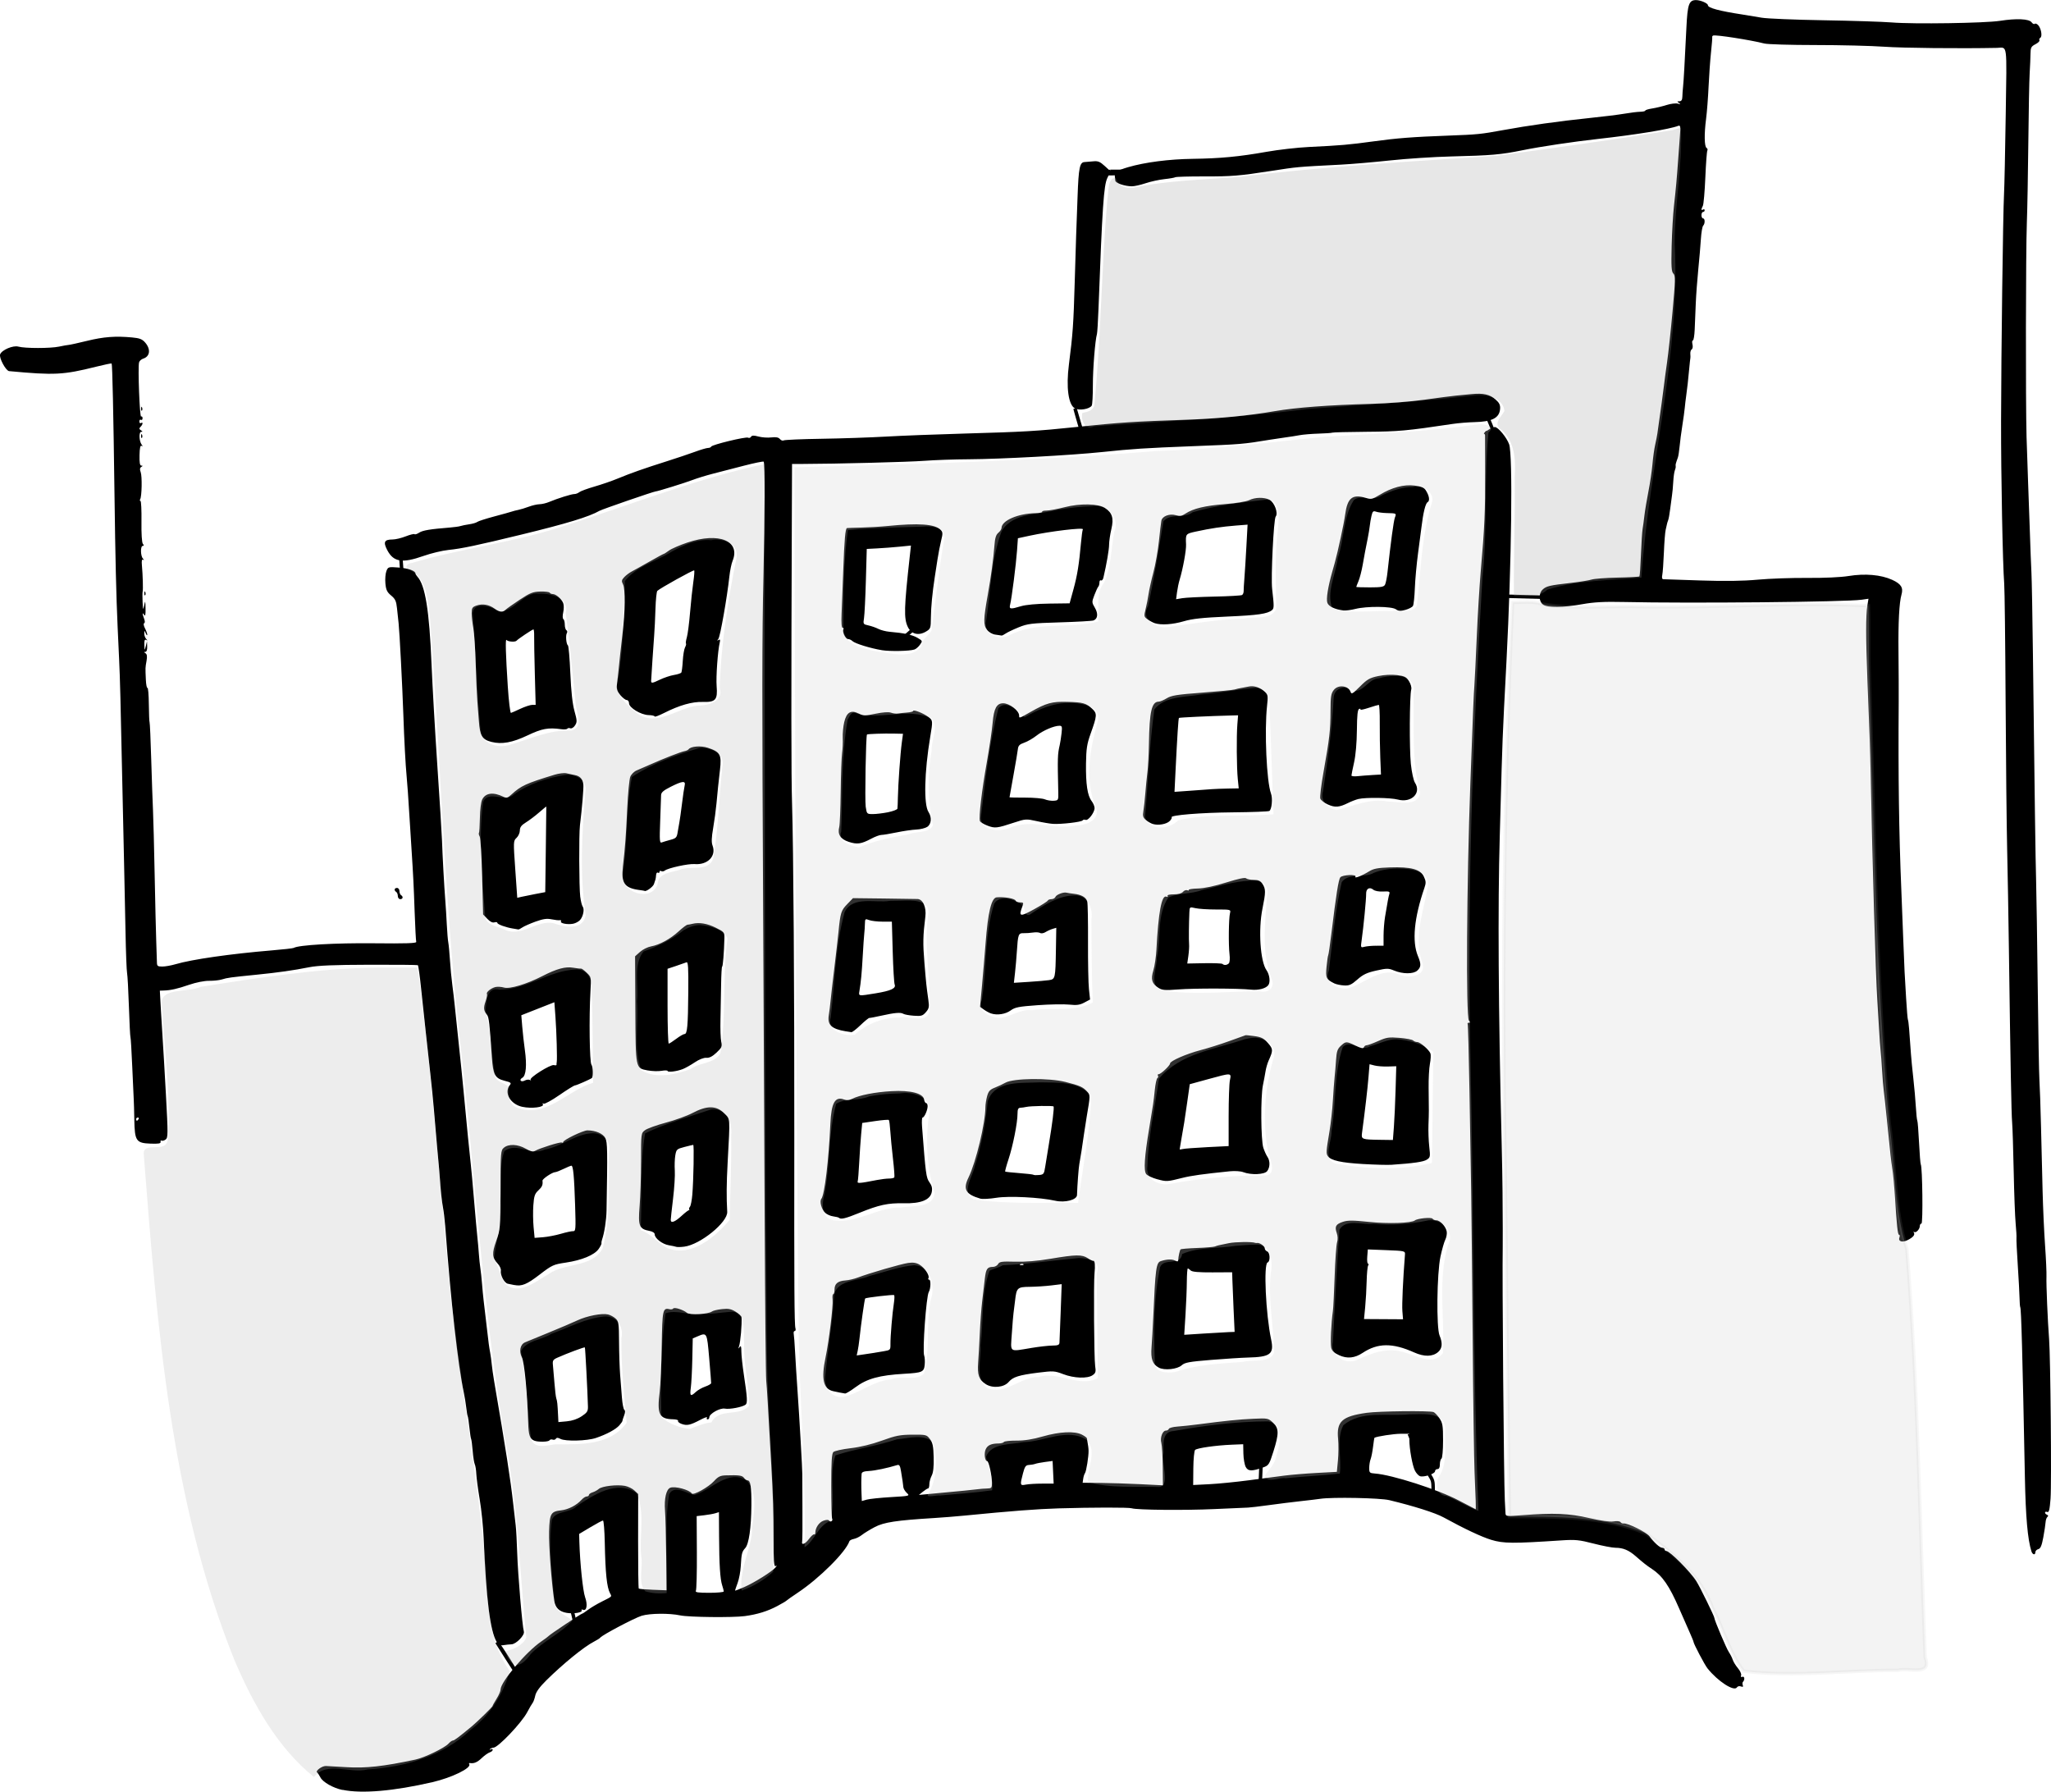 <?xml version="1.0" encoding="UTF-8" standalone="no"?>
<!-- Created with Inkscape (http://www.inkscape.org/) -->

<svg
   width="156.321mm"
   height="136.542mm"
   viewBox="0 0 156.321 136.542"
   version="1.1"
   id="svg5"
   inkscape:version="1.1.1 (c3084ef, 2021-09-22)"
   sodipodi:docname="globe copy 2.svg"
   xmlns:inkscape="http://www.inkscape.org/namespaces/inkscape"
   xmlns:sodipodi="http://sodipodi.sourceforge.net/DTD/sodipodi-0.dtd"
   xmlns="http://www.w3.org/2000/svg"
   xmlns:svg="http://www.w3.org/2000/svg">
  <sodipodi:namedview
     id="namedview7"
     pagecolor="#ffffff"
     bordercolor="#666666"
     borderopacity="1.0"
     inkscape:pageshadow="2"
     inkscape:pageopacity="0.0"
     inkscape:pagecheckerboard="0"
     inkscape:document-units="mm"
     showgrid="false"
     inkscape:zoom="0.4654515"
     inkscape:cx="-270.7049"
     inkscape:cy="29.004096"
     inkscape:window-width="2560"
     inkscape:window-height="1387"
     inkscape:window-x="0"
     inkscape:window-y="25"
     inkscape:window-maximized="1"
     inkscape:current-layer="layer1" />
  <defs
     id="defs2" />
  <g
     inkscape:label="Layer 1"
     inkscape:groupmode="layer"
     id="layer1"
     transform="translate(-27.69,-49.408)">
    <g
       id="g4588">
      <path
         style="fill:#000000;stroke-width:0.122"
         d="m 53.791,185.814 c -0.706,-0.146 -1.492,-0.592 -1.676,-0.95 -0.087,-0.17 -0.202,-0.341 -0.254,-0.38 -0.158,-0.117 0.367,-0.506 0.669,-0.495 0.155,0.006 0.86,0.045 1.566,0.089 1.477,0.091 2.818,-0.057 5.263,-0.579 0.684,-0.146 2.216,-0.885 2.51,-1.21 0.121,-0.133 0.274,-0.242 0.341,-0.242 0.104,0 0.437,-0.249 1.43,-1.071 0.422,-0.349 1.592,-1.493 1.592,-1.557 0,-0.038 0.138,-0.287 0.306,-0.554 0.168,-0.267 0.306,-0.585 0.306,-0.708 0,-0.576 1.954,-2.88 3.105,-3.66 0.278,-0.188 0.532,-0.378 0.566,-0.422 0.084,-0.109 2.463,-1.695 2.543,-1.695 0.035,0 0.235,-0.13 0.443,-0.289 0.208,-0.159 0.681,-0.441 1.052,-0.627 0.828,-0.416 0.778,-0.366 0.634,-0.635 -0.246,-0.46 -0.356,-1.52 -0.403,-3.867 -0.018,-0.924 -0.08,-1.68 -0.136,-1.68 -0.056,0 -0.488,0.23 -0.96,0.512 l -0.858,0.512 0.018,0.62 c 0.047,1.602 0.268,3.729 0.436,4.197 0.207,0.576 0.127,1.07 -0.155,0.961 -0.098,-0.038 -0.148,-0.019 -0.11,0.042 0.1,0.162 -0.582,0.282 -1.121,0.197 -0.578,-0.091 -0.879,-0.382 -0.964,-0.928 -0.208,-1.334 -0.426,-4.258 -0.394,-5.282 0.042,-1.364 0.131,-1.519 0.923,-1.607 0.545,-0.061 1.178,-0.39 1.558,-0.809 0.124,-0.137 0.299,-0.249 0.39,-0.249 0.09,0 0.165,-0.051 0.165,-0.114 0,-0.063 0.124,-0.152 0.275,-0.198 0.151,-0.046 0.366,-0.163 0.477,-0.261 0.244,-0.214 1.382,-0.347 1.989,-0.233 0.242,0.045 0.569,0.204 0.727,0.352 l 0.287,0.27 -0.006,3.574 c -0.003,1.966 0.019,3.599 0.05,3.629 0.031,0.03 0.52,0.073 1.086,0.094 l 1.029,0.038 -0.025,-2.627 c -0.015,-1.445 -0.054,-3 -0.09,-3.455 -0.07,-0.904 0.095,-1.615 0.404,-1.734 0.359,-0.138 1.45,0.155 1.637,0.438 0.11,0.168 1.27,-0.475 1.691,-0.938 0.318,-0.35 0.48,-0.429 0.905,-0.442 1.002,-0.03 1.246,0.004 1.384,0.192 0.076,0.105 0.198,0.19 0.27,0.19 0.227,0 0.305,0.505 0.294,1.895 -0.014,1.72 -0.192,2.957 -0.469,3.263 -0.254,0.28 -0.287,0.417 -0.342,1.389 -0.023,0.404 -0.13,0.975 -0.239,1.27 -0.109,0.294 -0.198,0.555 -0.198,0.58 0,0.024 0.317,-0.096 0.704,-0.266 0.79,-0.349 2.136,-1.194 2.379,-1.494 0.119,-0.147 0.12,-0.173 0.007,-0.105 -0.12,0.072 -0.154,-0.389 -0.156,-2.148 -0.003,-2.097 -0.032,-3.02 -0.175,-5.605 -0.263,-4.745 -0.324,-5.773 -0.381,-6.363 -0.035,-0.37 -0.088,-5.711 -0.117,-11.869 -0.029,-6.158 -0.08,-16.592 -0.115,-23.187 -0.091,-17.416 -0.087,-21.667 0.02,-26.246 0.109,-4.628 0.117,-8.647 0.018,-8.746 -0.037,-0.037 -0.722,0.103 -1.523,0.311 -0.801,0.208 -1.87,0.484 -2.374,0.614 -0.505,0.13 -1.193,0.343 -1.53,0.472 -0.553,0.213 -2.664,0.868 -2.811,0.872 -0.15,0.004 -4.066,1.356 -4.276,1.476 -0.794,0.454 -2.487,0.97 -5.944,1.81 -3.402,0.827 -4.559,1.071 -5.562,1.172 -0.468,0.047 -1.32,0.251 -1.893,0.453 -1.646,0.581 -2.305,0.474 -2.785,-0.454 -0.312,-0.604 -0.214,-0.795 0.41,-0.795 0.22,0 0.671,-0.107 1.002,-0.238 0.332,-0.131 0.635,-0.206 0.674,-0.167 0.039,0.039 0.2,-0.014 0.357,-0.117 0.267,-0.175 0.828,-0.268 2.352,-0.39 0.336,-0.027 0.694,-0.078 0.795,-0.113 0.101,-0.035 0.4,-0.096 0.664,-0.134 0.264,-0.038 0.539,-0.119 0.612,-0.178 0.072,-0.06 0.655,-0.248 1.294,-0.418 0.639,-0.17 1.245,-0.338 1.346,-0.375 0.101,-0.036 0.321,-0.092 0.489,-0.125 0.168,-0.033 0.526,-0.142 0.795,-0.243 0.269,-0.101 0.639,-0.186 0.822,-0.189 0.183,-0.003 0.513,-0.081 0.734,-0.174 0.644,-0.271 1.715,-0.606 1.923,-0.602 0.105,0.002 0.274,-0.062 0.375,-0.143 0.101,-0.081 0.624,-0.274 1.162,-0.429 0.538,-0.155 1.337,-0.43 1.774,-0.612 0.988,-0.41 1.998,-0.765 3.732,-1.314 0.74,-0.234 1.705,-0.558 2.144,-0.72 0.439,-0.162 0.889,-0.295 0.999,-0.295 0.111,0 0.22,-0.046 0.242,-0.102 0.059,-0.146 2.661,-0.776 2.815,-0.681 0.071,0.044 0.17,0.013 0.22,-0.068 0.068,-0.111 0.211,-0.115 0.569,-0.019 0.263,0.071 0.703,0.101 0.979,0.068 0.356,-0.043 0.546,-0.007 0.655,0.124 0.084,0.102 0.213,0.148 0.285,0.103 0.072,-0.045 1.374,-0.101 2.892,-0.124 1.518,-0.023 3.724,-0.098 4.902,-0.166 1.178,-0.068 3.876,-0.173 5.996,-0.232 4.506,-0.127 5.541,-0.187 8.504,-0.497 3.336,-0.348 4.428,-0.421 8.382,-0.555 2.406,-0.082 4.761,-0.31 6.778,-0.657 1.596,-0.275 4.139,-0.467 7.294,-0.552 1.288,-0.035 3.055,-0.172 4.099,-0.318 1.009,-0.142 2.083,-0.281 2.386,-0.31 0.303,-0.029 0.846,-0.082 1.206,-0.117 0.889,-0.087 1.376,0.023 1.819,0.41 0.287,0.251 0.367,0.416 0.346,0.713 -0.049,0.696 -0.608,0.984 -1.964,1.013 -0.471,0.01 -1.214,0.072 -1.652,0.137 -3.531,0.528 -4.098,0.58 -6.537,0.598 -1.408,0.011 -2.594,0.04 -2.635,0.066 -0.041,0.025 -0.508,0.059 -1.038,0.074 -0.529,0.015 -1.189,0.07 -1.466,0.122 -0.277,0.052 -0.723,0.122 -0.99,0.156 -0.268,0.034 -0.817,0.116 -1.221,0.182 -2.121,0.349 -2.185,0.354 -5.934,0.499 -3.631,0.141 -4.586,0.203 -6.913,0.447 -2.32,0.244 -7.759,0.538 -10.156,0.549 -1.077,0.005 -2.591,0.058 -3.365,0.117 -1.205,0.092 -6.784,0.236 -9.299,0.24 l -0.795,0.001 -0.014,3.64 c -0.054,14.351 -0.05,20.217 0.015,22.239 0.106,3.315 0.182,14.488 0.171,25.39 -0.012,11.579 0.004,14.318 0.087,14.591 0.035,0.118 0.01,0.214 -0.055,0.214 -0.066,0 -0.1,0.096 -0.076,0.214 0.024,0.118 0.07,0.737 0.103,1.377 0.033,0.639 0.116,1.961 0.185,2.937 0.144,2.046 0.377,6.092 0.366,6.363 -0.004,0.101 6.2e-4,1.262 0.01,2.581 0.009,1.318 4.9e-4,2.468 -0.02,2.554 -0.077,0.325 0.219,0.227 0.514,-0.171 0.168,-0.227 0.347,-0.387 0.398,-0.356 0.05,0.031 0.092,-0.027 0.092,-0.129 0,-0.377 0.289,-0.8 0.626,-0.917 0.22,-0.077 0.374,-0.078 0.42,-0.004 0.04,0.064 0.124,0.085 0.188,0.045 0.064,-0.04 0.085,-0.122 0.047,-0.183 -0.038,-0.061 -0.069,-1.196 -0.069,-2.52 0,-1.812 0.039,-2.448 0.159,-2.566 0.087,-0.087 0.682,-0.219 1.321,-0.294 0.744,-0.087 1.603,-0.296 2.386,-0.58 1.05,-0.381 1.378,-0.445 2.312,-0.451 1.055,-0.007 1.096,0.004 1.346,0.339 0.209,0.28 0.263,0.544 0.283,1.393 0.017,0.721 -0.03,1.155 -0.153,1.392 -0.098,0.189 -0.178,0.485 -0.178,0.656 0,0.172 -0.041,0.313 -0.092,0.315 -0.05,0.001 -0.229,0.114 -0.398,0.25 l -0.306,0.247 0.673,-0.062 c 2.507,-0.232 3.641,-0.343 3.854,-0.378 0.135,-0.022 0.424,-0.044 0.642,-0.049 0.37,-0.009 0.398,-0.038 0.398,-0.431 0,-0.564 -0.24,-1.658 -0.364,-1.658 -0.179,0 -0.252,-0.592 -0.111,-0.9 0.143,-0.314 0.426,-0.441 0.988,-0.444 0.181,-9.8e-4 0.36,-0.051 0.398,-0.112 0.038,-0.061 0.468,-0.108 0.956,-0.105 0.608,0.004 1.242,-0.096 2.012,-0.318 1.281,-0.368 2.43,-0.421 2.98,-0.137 0.199,0.103 0.368,0.227 0.377,0.275 0.101,0.573 0.123,0.735 0.129,0.945 0.012,0.419 -0.173,1.585 -0.272,1.713 -0.051,0.067 -0.113,0.26 -0.136,0.428 l -0.043,0.306 1.346,0.012 c 0.74,0.007 2.117,0.05 3.059,0.097 l 1.713,0.086 -0.013,-1.443 c -0.007,-0.794 -0.055,-1.599 -0.107,-1.789 -0.11,-0.403 0.091,-0.939 0.352,-0.939 0.097,0 0.196,-0.059 0.22,-0.132 0.024,-0.072 0.318,-0.151 0.653,-0.174 0.335,-0.023 1.049,-0.1 1.588,-0.17 2.117,-0.276 3.105,-0.376 4.192,-0.425 1.103,-0.05 1.143,-0.042 1.499,0.291 0.466,0.435 0.472,0.828 0.036,2.209 -0.31,0.981 -0.359,1.058 -0.766,1.203 -0.873,0.312 -1.162,0.305 -1.341,-0.029 -0.09,-0.169 -0.171,-0.628 -0.179,-1.02 l -0.015,-0.713 -0.857,0.035 c -1.225,0.05 -2.664,0.255 -2.809,0.4 -0.068,0.068 -0.129,0.697 -0.135,1.398 l -0.012,1.274 1.233,-0.062 c 0.678,-0.034 2.031,-0.168 3.007,-0.297 0.976,-0.129 2.197,-0.29 2.714,-0.357 0.517,-0.068 1.628,-0.159 2.469,-0.204 l 1.529,-0.082 0.083,-0.883 c 0.045,-0.486 0.051,-1.21 0.012,-1.61 -0.133,-1.351 0.286,-1.737 2.176,-2.006 0.913,-0.13 4.796,-0.173 5.097,-0.057 0.097,0.037 0.3,0.25 0.451,0.471 0.243,0.356 0.275,0.556 0.275,1.704 0,0.735 -0.053,1.333 -0.122,1.376 -0.067,0.042 -0.122,0.238 -0.122,0.435 0,0.238 -0.062,0.36 -0.184,0.36 -0.101,0 -0.184,0.074 -0.184,0.164 0,0.199 -0.873,0.481 -1.154,0.373 -0.11,-0.042 -0.279,-0.228 -0.375,-0.413 -0.194,-0.376 -0.427,-1.656 -0.428,-2.357 l -9.2e-4,-0.459 h -0.664 c -0.511,0 -1.806,0.197 -1.994,0.304 -0.015,0.008 -0.063,0.315 -0.107,0.682 -0.044,0.367 -0.128,0.794 -0.187,0.95 -0.059,0.156 -0.107,0.459 -0.107,0.673 2.4e-4,0.36 0.034,0.392 0.441,0.421 1.295,0.093 4.825,1.227 6.383,2.052 0.696,0.368 1.275,0.669 1.288,0.669 0.032,1.2e-4 0.007,-0.813 -0.082,-2.814 -0.041,-0.909 -0.106,-5.534 -0.145,-10.278 -0.039,-4.745 -0.091,-9.81 -0.116,-11.257 -0.025,-1.447 -0.082,-4.861 -0.128,-7.586 -0.046,-2.726 -0.108,-4.997 -0.138,-5.047 -0.03,-0.051 0.01,-0.092 0.09,-0.092 0.108,0 0.11,-0.042 0.006,-0.167 -0.233,-0.281 -0.171,-10.512 0.11,-18.065 0.232,-6.225 0.25,-6.674 0.307,-7.464 0.031,-0.437 0.114,-2.117 0.183,-3.732 0.069,-1.615 0.205,-3.845 0.301,-4.956 0.297,-3.433 0.344,-4.487 0.337,-7.61 l -0.007,-3.021 0.291,-0.191 c 0.16,-0.105 0.366,-0.191 0.456,-0.191 0.246,0 0.904,0.795 1.089,1.317 0.286,0.808 0.186,8.986 -0.201,16.486 -0.035,0.673 -0.12,2.297 -0.188,3.61 -0.069,1.312 -0.152,3.405 -0.184,4.65 -0.032,1.245 -0.097,3.558 -0.143,5.139 -0.154,5.231 -0.105,13.215 0.144,23.31 0.032,1.279 0.062,2.958 0.068,3.732 0.018,2.286 0.023,3.829 0.015,4.221 -0.047,2.159 0.083,17.839 0.16,19.333 0.021,0.404 0.044,0.845 0.051,0.981 0.013,0.237 0.061,0.243 1.267,0.148 2.389,-0.189 3.588,-0.138 5.109,0.216 0.899,0.209 1.57,0.302 1.859,0.256 0.257,-0.041 0.485,-0.017 0.529,0.054 0.043,0.069 0.142,0.116 0.222,0.103 0.316,-0.05 1.762,0.665 1.996,0.987 0.337,0.463 0.781,0.865 0.956,0.865 0.104,0 0.189,0.055 0.189,0.122 0,0.067 0.058,0.122 0.128,0.122 0.269,0 1.844,1.582 2.293,2.304 0.281,0.451 1.372,2.676 1.372,2.798 0,0.166 0.92,2.336 1.105,2.607 0.115,0.168 0.248,0.43 0.295,0.582 0.047,0.152 0.225,0.442 0.396,0.644 0.17,0.203 0.28,0.447 0.242,0.544 -0.043,0.113 -0.007,0.153 0.101,0.111 0.167,-0.064 0.194,0.233 0.036,0.391 -0.042,0.042 -0.047,0.154 -0.01,0.25 0.047,0.123 0.006,0.15 -0.143,0.092 -0.117,-0.045 -0.251,-0.013 -0.304,0.072 -0.212,0.343 -1.458,-0.462 -2.246,-1.452 -0.215,-0.27 -1.061,-1.877 -1.061,-2.016 0,-0.037 -0.131,-0.358 -0.29,-0.713 -0.16,-0.355 -0.523,-1.182 -0.808,-1.836 -0.748,-1.723 -1.276,-2.487 -2.083,-3.014 -0.383,-0.251 -0.653,-0.463 -1.221,-0.96 -0.533,-0.467 -0.966,-0.648 -1.548,-0.648 -0.236,0 -0.988,-0.145 -1.672,-0.321 -1.086,-0.281 -1.391,-0.311 -2.409,-0.244 -3.745,0.249 -4.456,0.244 -5.395,-0.042 -0.73,-0.222 -2.044,-0.841 -3.632,-1.712 -0.62,-0.34 -2.251,-0.858 -4.129,-1.31 -0.708,-0.171 -4.35,-0.241 -5.261,-0.102 -0.202,0.031 -0.863,0.11 -1.468,0.176 -0.606,0.066 -1.707,0.203 -2.447,0.305 -0.74,0.102 -1.456,0.186 -1.591,0.188 -0.135,0.001 -1.291,0.052 -2.57,0.113 -2.219,0.105 -5.92,0.07 -6.295,-0.06 -0.212,-0.074 -3.032,-0.07 -5.574,0.006 -1.643,0.05 -3.602,0.2 -7.158,0.55 -0.639,0.063 -1.685,0.147 -2.325,0.186 -2.889,0.178 -3.825,0.32 -4.526,0.688 -0.371,0.195 -0.812,0.465 -0.98,0.6 -0.168,0.135 -0.443,0.272 -0.611,0.304 -0.168,0.032 -0.323,0.112 -0.344,0.176 -0.273,0.82 -2.278,2.818 -3.938,3.925 -0.437,0.292 -0.823,0.562 -0.857,0.602 -0.034,0.039 -0.348,0.225 -0.699,0.412 -0.74,0.395 -1.532,0.64 -2.482,0.767 -0.918,0.122 -4.254,0.086 -4.911,-0.053 -0.839,-0.178 -2.314,-0.164 -2.947,0.028 -0.547,0.166 -3.023,1.475 -3.154,1.667 -0.034,0.05 -0.254,0.189 -0.489,0.309 -0.747,0.382 -2.34,1.677 -3.623,2.946 -0.508,0.502 -0.783,0.881 -0.843,1.162 -0.049,0.23 -0.138,0.478 -0.198,0.553 -0.06,0.074 -0.247,0.396 -0.417,0.715 -0.437,0.822 -2.221,2.696 -2.57,2.699 -0.089,0.001 -0.208,0.051 -0.263,0.111 -0.057,0.063 -0.035,0.072 0.053,0.022 0.084,-0.048 0.153,-0.033 0.153,0.033 0,0.067 -0.104,0.154 -0.23,0.194 -0.127,0.04 -0.402,0.237 -0.611,0.437 -0.339,0.324 -0.596,0.43 -0.912,0.375 -0.056,-0.01 -0.071,0.03 -0.035,0.088 0.179,0.29 -1.329,1.027 -2.8,1.367 -2.959,0.685 -5.382,0.892 -6.852,0.588 z m 29.061,-15.129 c 0,-0.057 -0.053,-0.264 -0.118,-0.459 -0.158,-0.475 -0.228,-1.573 -0.239,-3.764 l -0.01,-1.819 -0.275,0.085 c -0.151,0.046 -0.533,0.115 -0.849,0.151 l -0.573,0.067 0.015,2.774 c 0.009,1.526 -0.026,2.841 -0.076,2.922 -0.069,0.111 0.183,0.148 1.017,0.148 0.61,0 1.108,-0.047 1.108,-0.104 z m 12.735,-7.187 c 1.448,-0.085 1.464,-0.089 1.218,-0.318 -0.137,-0.128 -0.256,-0.326 -0.265,-0.441 -0.009,-0.115 -0.034,-0.319 -0.056,-0.454 -0.022,-0.135 -0.078,-0.48 -0.123,-0.768 -0.064,-0.405 -0.128,-0.509 -0.281,-0.463 -0.767,0.234 -1.698,0.429 -2.16,0.453 -0.393,0.02 -0.55,0.082 -0.561,0.22 -0.028,0.343 -0.031,0.914 -0.007,1.498 l 0.023,0.573 0.372,-0.107 c 0.205,-0.059 1.033,-0.145 1.84,-0.193 z m 11.538,-1.029 0.872,2.4e-4 -0.041,-0.863 -0.041,-0.863 -0.571,0.076 c -0.314,0.042 -0.654,0.107 -0.754,0.145 -0.101,0.038 -0.315,0.075 -0.475,0.083 -0.243,0.012 -0.319,0.116 -0.453,0.626 -0.242,0.916 -0.231,0.96 0.21,0.872 0.21,-0.042 0.775,-0.076 1.254,-0.076 z m -41.568,12.086 c -0.504,-0.806 -0.816,-3.275 -1.003,-7.926 -0.034,-0.841 -0.168,-2.163 -0.299,-2.937 -0.131,-0.774 -0.248,-1.655 -0.262,-1.958 -0.013,-0.303 -0.066,-0.634 -0.116,-0.736 -0.05,-0.102 -0.122,-0.558 -0.16,-1.014 -0.038,-0.456 -0.091,-0.869 -0.119,-0.916 -0.028,-0.048 -0.087,-0.44 -0.132,-0.873 -0.045,-0.432 -0.102,-0.819 -0.128,-0.861 -0.025,-0.041 -0.077,-0.348 -0.115,-0.683 -0.038,-0.334 -0.123,-0.856 -0.189,-1.158 -0.437,-2.016 -0.978,-6.872 -1.411,-12.664 -0.035,-0.471 -0.116,-1.132 -0.18,-1.468 -0.064,-0.336 -0.147,-1.052 -0.185,-1.591 -0.067,-0.951 -0.121,-1.578 -0.248,-2.906 -0.034,-0.353 -0.089,-1 -0.123,-1.438 -0.034,-0.437 -0.092,-1.126 -0.131,-1.53 -0.038,-0.404 -0.092,-0.982 -0.12,-1.285 -0.028,-0.303 -0.104,-1.019 -0.17,-1.591 -0.104,-0.902 -0.533,-4.864 -0.682,-6.302 -0.103,-0.992 -0.205,-1.714 -0.247,-1.757 -0.024,-0.024 -1.693,-0.04 -3.709,-0.034 -2.681,0.007 -3.908,0.058 -4.565,0.188 -1.237,0.245 -2.363,0.405 -4.019,0.571 -2.03,0.204 -2.224,0.23 -2.631,0.358 -0.202,0.064 -0.646,0.112 -0.986,0.108 -0.362,-0.005 -0.997,0.122 -1.53,0.304 -0.905,0.31 -1.379,0.416 -1.935,0.436 l -0.29,0.01 0.086,1.56 c 0.047,0.858 0.11,1.89 0.14,2.294 0.03,0.404 0.136,2.221 0.236,4.038 0.168,3.06 0.166,3.315 -0.021,3.453 -0.111,0.082 -0.251,0.119 -0.31,0.083 -0.059,-0.036 -0.092,0.006 -0.074,0.096 0.026,0.124 -0.155,0.155 -0.76,0.133 -1.102,-0.04 -1.213,-0.201 -1.242,-1.807 -0.012,-0.673 -0.031,-1.361 -0.043,-1.53 -0.012,-0.168 -0.063,-1.297 -0.114,-2.507 -0.051,-1.211 -0.113,-2.233 -0.137,-2.271 -0.024,-0.038 -0.077,-1.085 -0.118,-2.326 -0.041,-1.241 -0.104,-2.394 -0.14,-2.562 -0.036,-0.168 -0.09,-1.572 -0.119,-3.12 -0.029,-1.548 -0.077,-3.833 -0.106,-5.078 -0.029,-1.245 -0.086,-3.805 -0.125,-5.69 -0.153,-7.223 -0.185,-8.491 -0.257,-10.034 -0.041,-0.875 -0.092,-1.976 -0.113,-2.447 -0.108,-2.371 -0.176,-5.262 -0.239,-10.095 -0.082,-6.258 -0.162,-9.929 -0.218,-9.985 -0.022,-0.022 -0.561,0.09 -1.197,0.249 -2.486,0.622 -3.165,0.656 -6.615,0.333 -0.252,-0.024 -0.785,-1.019 -0.686,-1.279 0.13,-0.338 0.989,-0.702 1.389,-0.589 0.496,0.14 2.448,0.14 3.103,-3.67e-4 0.303,-0.065 0.633,-0.123 0.734,-0.13 0.101,-0.006 0.734,-0.146 1.407,-0.31 1.26,-0.308 2.156,-0.376 3.418,-0.259 0.59,0.055 0.779,0.129 1.009,0.397 0.436,0.507 0.363,1.057 -0.162,1.221 -0.144,0.045 -0.284,0.176 -0.311,0.292 -0.096,0.409 0.049,4.185 0.158,4.118 0.06,-0.037 0.11,0.021 0.11,0.13 0,0.109 -0.055,0.164 -0.122,0.122 -0.067,-0.042 -0.122,0.013 -0.122,0.122 0,0.109 0.055,0.164 0.122,0.122 0.174,-0.107 0.152,0.105 -0.03,0.287 -0.121,0.121 -0.115,0.175 0.031,0.267 0.136,0.086 0.141,0.116 0.02,0.117 -0.191,0.002 -0.167,0.699 0.033,0.974 0.092,0.127 0.09,0.153 -0.009,0.094 -0.095,-0.057 -0.142,0.161 -0.154,0.711 -0.013,0.565 0.027,0.793 0.137,0.795 0.122,0.002 0.121,0.023 -0.003,0.102 -0.112,0.071 -0.125,0.186 -0.046,0.396 0.118,0.314 0.088,1.862 -0.04,2.069 -0.042,0.068 -0.032,0.123 0.023,0.123 0.054,-1.6e-5 0.089,0.701 0.077,1.558 -0.013,0.943 0.029,1.619 0.107,1.713 0.091,0.109 0.088,0.155 -0.009,0.155 -0.187,0 -0.175,0.767 0.016,0.972 0.092,0.1 0.098,0.134 0.013,0.086 -0.099,-0.055 -0.126,0.076 -0.092,0.441 0.066,0.716 0.097,1.84 0.055,1.988 -0.019,0.067 -0.021,0.425 -0.004,0.795 0.029,0.625 0.037,0.643 0.121,0.245 0.082,-0.388 0.091,-0.366 0.104,0.245 0.01,0.475 -0.021,0.619 -0.104,0.489 -0.152,-0.235 -0.155,-0.101 -0.006,0.29 0.072,0.19 0.073,0.32 10e-4,0.344 -0.063,0.021 -0.033,0.196 0.067,0.389 0.1,0.193 0.178,0.413 0.173,0.489 -0.004,0.076 -0.056,0.029 -0.114,-0.106 -0.104,-0.242 -0.105,-0.242 -0.114,0.006 -0.004,0.138 0.06,0.325 0.144,0.416 0.122,0.132 0.122,0.148 0,0.078 -0.112,-0.063 -0.149,0.04 -0.138,0.38 0.015,0.46 0.016,0.462 0.108,0.099 l 0.093,-0.367 0.015,0.398 c 0.009,0.243 -0.045,0.398 -0.138,0.4 -0.115,0.001 -0.112,0.028 0.01,0.105 0.116,0.074 0.139,0.241 0.079,0.579 -0.096,0.543 -0.094,0.491 -0.053,1.42 0.017,0.385 0.073,0.673 0.123,0.642 0.051,-0.031 0.098,0.528 0.105,1.242 0.007,0.715 0.033,1.334 0.057,1.377 0.024,0.043 0.081,1.316 0.125,2.831 0.045,1.514 0.105,3.249 0.134,3.854 0.029,0.606 0.087,2.836 0.128,4.956 0.041,2.12 0.096,4.405 0.121,5.078 0.026,0.673 0.049,1.375 0.051,1.56 0.003,0.299 0.05,0.336 0.41,0.336 0.223,0 0.678,-0.08 1.009,-0.178 1.245,-0.368 4.227,-0.796 7.327,-1.052 0.871,-0.072 1.627,-0.158 1.68,-0.19 0.359,-0.222 3.185,-0.385 6.119,-0.353 2.417,0.026 3.253,-9.8e-4 3.219,-0.105 -0.025,-0.077 -0.079,-1.104 -0.121,-2.282 -0.075,-2.117 -0.1,-2.622 -0.245,-4.894 -0.041,-0.639 -0.098,-1.548 -0.127,-2.019 -0.122,-1.974 -0.183,-2.848 -0.239,-3.426 -0.083,-0.855 -0.185,-2.763 -0.251,-4.711 -0.073,-2.147 -0.291,-6.342 -0.359,-6.938 -0.029,-0.256 -0.084,-0.768 -0.122,-1.138 -0.057,-0.561 -0.131,-0.725 -0.449,-0.989 -0.309,-0.256 -0.392,-0.429 -0.437,-0.918 -0.031,-0.331 0.003,-0.753 0.074,-0.938 0.127,-0.328 0.149,-0.335 0.926,-0.278 0.735,0.054 1.29,0.248 1.29,0.451 0,0.046 0.069,0.159 0.153,0.251 0.592,0.644 0.905,2.582 1.072,6.638 0.069,1.685 0.272,5.21 0.449,7.835 0.178,2.625 0.335,5.157 0.35,5.629 0.033,1.06 0.168,3.524 0.253,4.588 0.035,0.437 0.086,1.263 0.114,1.835 0.028,0.572 0.079,1.178 0.112,1.346 0.033,0.168 0.09,0.774 0.127,1.346 0.036,0.572 0.118,1.425 0.181,1.897 0.063,0.471 0.144,1.159 0.18,1.53 0.036,0.37 0.172,1.664 0.302,2.875 0.131,1.211 0.296,2.836 0.368,3.61 0.217,2.33 0.509,5.299 0.561,5.69 0.027,0.202 0.134,1.386 0.239,2.631 0.105,1.245 0.221,2.539 0.259,2.875 0.037,0.336 0.088,0.909 0.113,1.272 0.025,0.363 0.077,0.858 0.115,1.101 0.038,0.243 0.095,0.772 0.126,1.176 0.031,0.404 0.087,0.982 0.123,1.285 0.112,0.922 0.181,1.501 0.252,2.141 0.119,1.059 0.164,1.393 0.245,1.827 0.043,0.232 0.098,0.632 0.121,0.888 0.023,0.256 0.103,0.824 0.178,1.262 0.905,5.271 1.253,7.516 1.464,9.422 0.063,0.572 0.145,1.288 0.183,1.591 0.037,0.303 0.09,1.266 0.117,2.141 0.049,1.58 0.389,5.57 0.506,5.949 0.084,0.271 -0.585,0.962 -0.942,0.975 -0.158,0.006 -0.437,0.035 -0.619,0.065 -0.248,0.041 -0.375,-0.015 -0.506,-0.224 z m -27.306,-39.862 c 0.042,-0.067 0.017,-0.122 -0.054,-0.122 -0.071,0 -0.13,0.055 -0.13,0.122 0,0.067 0.024,0.122 0.054,0.122 0.03,0 0.088,-0.055 0.13,-0.122 z m 144.268,32.933 c -0.288,-0.906 -0.439,-2.617 -0.498,-5.642 -0.186,-9.509 -0.277,-12.829 -0.353,-12.96 -0.024,-0.041 -0.048,-0.351 -0.054,-0.687 -0.006,-0.336 -0.066,-1.465 -0.135,-2.508 -0.069,-1.043 -0.114,-1.979 -0.1,-2.08 0.013,-0.101 -0.015,-0.597 -0.062,-1.101 -0.048,-0.505 -0.115,-2.294 -0.149,-3.977 -0.034,-1.682 -0.088,-3.362 -0.12,-3.732 -0.057,-0.659 -0.127,-4.442 -0.247,-13.276 -0.033,-2.423 -0.092,-5.809 -0.132,-7.525 -0.04,-1.716 -0.093,-6.804 -0.118,-11.308 -0.025,-4.503 -0.073,-8.523 -0.106,-8.932 -0.116,-1.461 -0.248,-8.278 -0.24,-12.43 0.01,-5.22 0.149,-15.849 0.225,-17.253 0.031,-0.572 0.09,-3.311 0.131,-6.087 0.083,-5.599 0.151,-5.088 -0.677,-5.071 -2.781,0.057 -7.186,0.012 -8.581,-0.088 -0.984,-0.071 -3.343,-0.129 -5.241,-0.129 -1.898,-3.54e-4 -3.653,-0.053 -3.9,-0.116 -1.052,-0.271 -3.733,-0.688 -3.903,-0.606 -0.052,0.025 -0.083,0.079 -0.069,0.12 0.014,0.041 -0.028,0.564 -0.092,1.162 -0.064,0.598 -0.148,1.776 -0.186,2.617 -0.038,0.841 -0.123,1.942 -0.189,2.447 -0.151,1.144 -0.135,2.111 0.037,2.217 0.072,0.044 0.098,0.133 0.059,0.197 -0.039,0.064 -0.109,0.992 -0.154,2.063 -0.045,1.071 -0.13,2.04 -0.189,2.153 -0.14,0.272 -0.135,0.376 0.016,0.283 0.067,-0.042 0.122,-0.017 0.122,0.054 0,0.071 -0.055,0.13 -0.122,0.13 -0.067,0 -0.122,0.11 -0.122,0.245 0,0.135 0.055,0.245 0.122,0.245 0.155,0 0.16,0.403 0.007,0.557 -0.064,0.064 -0.142,0.529 -0.174,1.034 -0.032,0.505 -0.122,1.551 -0.2,2.325 -0.078,0.774 -0.163,1.93 -0.189,2.57 -0.027,0.639 -0.064,1.534 -0.082,1.988 -0.019,0.454 -0.081,0.826 -0.139,0.826 -0.058,1.23e-4 -0.071,0.135 -0.03,0.299 0.041,0.164 0.016,0.335 -0.055,0.379 -0.071,0.044 -0.121,0.199 -0.109,0.344 0.012,0.145 0.013,0.291 0.003,0.325 -0.01,0.034 -0.046,0.364 -0.08,0.734 -0.088,0.958 -0.157,1.579 -0.238,2.141 -0.039,0.269 -0.088,0.682 -0.109,0.918 -0.021,0.236 -0.105,0.841 -0.185,1.346 -0.081,0.505 -0.174,1.221 -0.208,1.591 -0.034,0.37 -0.095,0.756 -0.135,0.857 -0.04,0.101 -0.084,0.225 -0.098,0.275 -0.015,0.05 -0.039,0.133 -0.056,0.184 -0.016,0.05 -0.021,0.141 -0.009,0.202 0.012,0.061 -0.018,0.198 -0.064,0.306 -0.047,0.108 -0.101,0.499 -0.122,0.869 -0.02,0.37 -0.063,0.838 -0.096,1.04 -0.033,0.202 -0.095,0.67 -0.139,1.04 -0.044,0.37 -0.114,0.756 -0.155,0.857 -0.041,0.101 -0.083,0.239 -0.093,0.306 -0.01,0.067 -0.053,0.26 -0.096,0.428 -0.043,0.168 -0.103,0.939 -0.134,1.713 -0.031,0.774 -0.087,1.549 -0.124,1.723 -0.044,0.205 -0.015,0.318 0.084,0.321 0.083,0.003 1.363,0.046 2.844,0.095 1.852,0.062 3.208,0.043 4.344,-0.061 0.909,-0.083 2.615,-0.144 3.793,-0.134 1.277,0.01 2.541,-0.048 3.131,-0.144 1.259,-0.205 2.476,-0.099 3.328,0.29 0.677,0.31 0.86,0.598 0.709,1.124 -0.175,0.613 -0.254,2.115 -0.229,4.372 0.015,1.312 0.021,3.047 0.016,3.854 -0.041,5.624 0.019,9.963 0.199,14.255 0.03,0.707 0.092,2.303 0.138,3.548 0.046,1.245 0.096,2.456 0.11,2.692 0.015,0.236 0.067,1.144 0.117,2.019 0.051,0.875 0.114,1.627 0.141,1.672 0.044,0.073 0.112,0.84 0.23,2.611 0.022,0.336 0.103,1.162 0.179,1.835 0.076,0.673 0.163,1.655 0.193,2.181 0.03,0.527 0.08,0.998 0.11,1.048 0.031,0.05 0.09,0.801 0.133,1.669 0.042,0.868 0.102,1.619 0.133,1.669 0.126,0.203 0.175,4.507 0.052,4.507 -0.069,0 -0.126,0.086 -0.126,0.192 0,0.244 -0.307,0.558 -0.433,0.444 -0.052,-0.047 -0.063,-0.028 -0.023,0.042 0.104,0.183 -0.039,0.36 -0.469,0.58 -0.417,0.213 -0.746,0.105 -0.626,-0.206 0.041,-0.108 0.028,-0.196 -0.031,-0.196 -0.104,0 -0.18,-0.729 -0.322,-3.059 -0.039,-0.639 -0.12,-1.493 -0.18,-1.897 -0.118,-0.791 -0.142,-1.007 -0.422,-3.793 -0.101,-1.009 -0.212,-2.028 -0.245,-2.264 -0.034,-0.236 -0.09,-0.924 -0.125,-1.53 -0.035,-0.606 -0.085,-1.266 -0.111,-1.468 -0.026,-0.202 -0.083,-1 -0.126,-1.774 -0.043,-0.774 -0.103,-1.765 -0.133,-2.202 -0.114,-1.675 -0.378,-10.704 -0.492,-16.825 -0.018,-0.942 -0.058,-2.401 -0.091,-3.243 -0.033,-0.841 -0.106,-2.741 -0.164,-4.221 -0.124,-3.188 -0.126,-4.943 -0.006,-5.667 l 0.088,-0.528 -0.523,0.075 c -1.212,0.173 -13.11,0.287 -18.143,0.173 -1.479,-0.033 -2.249,0.008 -3.149,0.168 -1.455,0.259 -2.641,0.275 -2.976,0.041 -0.344,-0.241 -0.368,-0.856 -0.045,-1.157 0.286,-0.266 0.515,-0.32 2.193,-0.511 0.639,-0.073 1.331,-0.185 1.538,-0.25 0.206,-0.065 1.098,-0.132 1.982,-0.15 0.884,-0.018 1.632,-0.058 1.663,-0.09 0.031,-0.032 0.084,-0.773 0.117,-1.648 0.034,-0.875 0.09,-1.756 0.125,-1.958 0.035,-0.202 0.098,-0.67 0.14,-1.04 0.042,-0.37 0.18,-1.196 0.306,-1.835 0.126,-0.639 0.264,-1.575 0.308,-2.08 0.043,-0.505 0.135,-1.165 0.204,-1.468 0.069,-0.303 0.145,-0.688 0.169,-0.857 0.258,-1.8 0.452,-3.218 0.503,-3.671 0.034,-0.303 0.14,-1.101 0.238,-1.774 0.097,-0.673 0.286,-2.425 0.419,-3.894 0.214,-2.36 0.221,-2.691 0.061,-2.852 -0.149,-0.149 -0.173,-0.521 -0.133,-2.102 0.026,-1.056 0.107,-2.444 0.18,-3.083 0.139,-1.232 0.218,-2.095 0.316,-3.487 0.033,-0.471 0.092,-1.263 0.13,-1.759 0.061,-0.79 0.045,-0.893 -0.124,-0.828 -0.684,0.262 -3.239,0.679 -6.121,0.998 -1.868,0.207 -4.402,0.586 -5.751,0.861 -1.645,0.335 -2.357,0.397 -5.445,0.473 -1.312,0.032 -3.405,0.169 -4.65,0.303 -1.245,0.134 -2.924,0.278 -3.732,0.32 -3.423,0.176 -3.272,0.162 -5.384,0.489 -2.363,0.366 -2.954,0.414 -5.038,0.409 -1.156,-0.003 -2.151,0.025 -2.211,0.062 -0.06,0.037 -0.436,0.103 -0.835,0.145 -0.399,0.043 -1.04,0.183 -1.425,0.312 -0.385,0.129 -0.853,0.234 -1.04,0.234 -0.551,-0.001 -1.257,-0.241 -1.273,-0.433 -0.009,-0.098 -0.026,-0.247 -0.038,-0.331 -0.043,-0.288 0.205,-0.457 1.016,-0.694 1.28,-0.374 3.118,-0.611 4.911,-0.635 2.106,-0.028 3.56,-0.166 5.629,-0.534 0.909,-0.162 2.368,-0.328 3.243,-0.37 2.429,-0.117 3.041,-0.17 4.894,-0.424 1.826,-0.251 3.015,-0.342 5.751,-0.443 2.194,-0.081 2.461,-0.107 4.123,-0.413 1.924,-0.354 4.348,-0.694 6.583,-0.923 1.043,-0.107 2.254,-0.257 2.692,-0.333 0.437,-0.076 0.974,-0.142 1.193,-0.147 0.219,-0.005 0.398,-0.045 0.398,-0.089 0,-0.045 0.234,-0.117 0.52,-0.161 0.286,-0.044 0.78,-0.163 1.099,-0.264 0.318,-0.101 0.704,-0.149 0.857,-0.106 0.217,0.061 0.238,0.05 0.094,-0.05 -0.158,-0.111 -0.154,-0.129 0.031,-0.13 0.149,-0.001 0.217,-0.104 0.223,-0.338 0.004,-0.185 0.029,-0.529 0.054,-0.765 0.048,-0.449 0.122,-1.767 0.256,-4.527 0.086,-1.77 0.195,-2.08 0.734,-2.08 0.34,0 0.904,0.243 0.904,0.39 0,0.206 0.857,0.437 2.631,0.709 0.404,0.062 1.065,0.171 1.468,0.242 0.404,0.071 2.524,0.159 4.711,0.195 2.187,0.036 4.527,0.112 5.2,0.167 1.648,0.137 7.118,0.055 8.259,-0.124 1.251,-0.196 2.207,-0.152 2.399,0.111 0.083,0.113 0.189,0.167 0.236,0.12 0.047,-0.047 0.163,-0.009 0.256,0.085 0.232,0.232 0.348,0.868 0.178,0.974 -0.075,0.046 -0.107,0.133 -0.07,0.193 0.037,0.06 -0.1,0.195 -0.304,0.301 -0.323,0.167 -0.372,0.259 -0.376,0.709 -0.003,0.284 -0.031,0.957 -0.064,1.496 -0.033,0.538 -0.079,2.906 -0.102,5.261 -0.024,2.355 -0.075,5.136 -0.114,6.179 -0.081,2.178 -0.096,13.63 -0.022,16.274 0.027,0.976 0.081,2.545 0.118,3.487 0.038,0.942 0.099,2.649 0.136,3.793 0.037,1.144 0.09,2.521 0.118,3.059 0.028,0.538 0.08,3.347 0.114,6.24 0.135,11.266 0.195,15.487 0.243,17.253 0.028,1.009 0.083,4.644 0.123,8.076 0.04,3.432 0.097,6.626 0.128,7.097 0.031,0.471 0.086,2.068 0.122,3.548 0.036,1.481 0.091,3.711 0.122,4.956 0.031,1.245 0.115,3.093 0.187,4.108 0.072,1.014 0.12,2.088 0.107,2.386 -0.026,0.567 0.094,3.398 0.201,4.764 0.108,1.381 0.196,11.025 0.11,12.152 -0.065,0.848 -0.118,1.065 -0.252,1.013 -0.211,-0.081 -0.228,0.128 -0.017,0.213 0.099,0.04 0.11,0.098 0.031,0.163 -0.067,0.056 -0.131,0.239 -0.14,0.407 -0.01,0.168 -0.088,0.685 -0.174,1.149 -0.117,0.633 -0.211,0.857 -0.38,0.901 -0.123,0.032 -0.224,0.135 -0.224,0.228 0,0.248 -0.216,0.207 -0.3,-0.058 z M 68.413,159.196 c -0.342,-0.133 -0.438,-0.414 -0.465,-1.356 -0.064,-2.255 -0.291,-4.621 -0.479,-4.989 -0.241,-0.472 -0.13,-0.994 0.243,-1.15 0.15,-0.063 0.96,-0.396 1.801,-0.74 0.841,-0.344 1.823,-0.762 2.181,-0.93 0.738,-0.345 1.867,-0.563 2.337,-0.453 0.173,0.041 0.432,0.18 0.574,0.309 0.237,0.215 0.26,0.367 0.267,1.781 0.004,0.85 0.041,1.963 0.08,2.472 0.04,0.509 0.102,1.31 0.139,1.78 0.036,0.47 0.12,0.887 0.185,0.928 0.076,0.047 0.07,0.203 -0.017,0.43 -0.075,0.196 -0.134,0.384 -0.132,0.418 0.003,0.034 -0.102,0.183 -0.231,0.331 -0.27,0.311 -0.96,0.683 -1.784,0.963 -0.675,0.229 -2.332,0.272 -2.709,0.07 -0.186,-0.1 -0.288,-0.103 -0.345,-0.01 -0.044,0.072 -0.156,0.102 -0.248,0.067 -0.092,-0.035 -0.2,-0.012 -0.24,0.053 -0.078,0.126 -0.858,0.144 -1.159,0.026 z m 3.61,-1.859 c 0.419,-0.28 0.488,-0.387 0.478,-0.749 -0.032,-1.174 -0.203,-4.465 -0.235,-4.499 -0.036,-0.039 -1.378,0.462 -2.094,0.783 -0.333,0.149 -0.377,0.223 -0.34,0.57 0.024,0.219 0.077,0.839 0.118,1.378 0.041,0.538 0.104,1.061 0.141,1.162 0.068,0.188 0.092,0.419 0.134,1.297 l 0.024,0.502 0.642,-0.059 c 0.417,-0.038 0.814,-0.174 1.132,-0.386 z m 7.616,0.583 c -0.185,-0.067 -0.306,-0.172 -0.268,-0.234 0.038,-0.062 -0.141,-0.116 -0.397,-0.121 -1.043,-0.019 -1.221,-0.391 -1.003,-2.099 0.062,-0.489 0.132,-2.066 0.154,-3.502 0.043,-2.739 0.079,-2.909 0.597,-2.785 0.118,0.028 0.243,0.005 0.278,-0.052 0.077,-0.124 0.776,0.094 1.047,0.328 0.214,0.184 1.642,0.106 1.909,-0.104 0.08,-0.063 0.422,-0.144 0.759,-0.18 0.495,-0.053 0.699,-0.014 1.048,0.202 0.238,0.147 0.438,0.332 0.444,0.411 0.04,0.525 -0.079,1.912 -0.191,2.223 -0.07,0.196 -0.062,0.208 0.044,0.061 0.103,-0.143 0.133,-0.068 0.134,0.337 9.8e-4,0.286 0.087,1.085 0.191,1.774 0.265,1.756 0.288,2.153 0.131,2.274 -0.236,0.183 -1.223,0.372 -1.576,0.302 -0.368,-0.073 -1.189,0.386 -1.19,0.666 -4.9e-4,0.084 -0.059,0.153 -0.13,0.153 -0.071,0 -0.091,-0.063 -0.043,-0.14 0.048,-0.077 -0.183,0.002 -0.513,0.175 -0.774,0.407 -1.015,0.459 -1.426,0.31 z m 1.083,-2.436 c 0.149,-0.14 0.473,-0.324 0.718,-0.409 0.246,-0.084 0.449,-0.204 0.452,-0.265 0.003,-0.061 -0.066,-0.924 -0.151,-1.916 -0.17,-1.964 -0.165,-1.954 -0.896,-1.642 l -0.356,0.152 -0.034,1.586 c -0.019,0.872 -0.07,1.848 -0.114,2.167 -0.088,0.644 -0.019,0.703 0.382,0.326 z m 11.001,0.053 c -0.135,-0.029 -0.37,-0.079 -0.523,-0.111 -0.764,-0.163 -0.936,-0.918 -0.587,-2.584 0.261,-1.247 0.588,-3.941 0.534,-4.404 -0.026,-0.223 -0.003,-0.406 0.05,-0.406 0.054,0 0.098,-0.158 0.098,-0.352 0,-0.445 0.249,-0.653 0.829,-0.694 0.251,-0.018 0.676,-0.117 0.945,-0.22 0.87,-0.333 3.289,-1.035 3.831,-1.112 0.379,-0.054 0.624,-0.018 0.871,0.128 0.389,0.23 0.796,0.842 0.682,1.026 -0.042,0.067 -0.016,0.122 0.058,0.122 0.139,0 0.115,0.7 -0.032,0.937 -0.192,0.311 -0.494,4.485 -0.351,4.848 0.047,0.12 0.066,0.432 0.041,0.693 -0.053,0.554 -0.185,0.613 -1.549,0.691 -1.91,0.11 -2.851,0.369 -3.739,1.032 -0.358,0.267 -0.71,0.479 -0.782,0.471 -0.072,-0.008 -0.241,-0.037 -0.376,-0.066 z m 2.631,-3.041 c 0.101,-0.017 0.414,-0.069 0.696,-0.116 0.494,-0.082 0.512,-0.101 0.507,-0.534 -0.007,-0.582 0.142,-2.366 0.26,-3.114 0.051,-0.322 0.058,-0.606 0.017,-0.631 -0.078,-0.048 -2.116,0.188 -2.202,0.256 -0.046,0.037 -0.318,1.948 -0.44,3.102 -0.032,0.303 -0.092,0.706 -0.133,0.896 l -0.075,0.346 0.593,-0.086 c 0.326,-0.047 0.676,-0.1 0.776,-0.117 z m 8.47,2.394 c -0.519,-0.325 -0.657,-0.716 -0.583,-1.641 0.033,-0.413 0.09,-1.412 0.126,-2.22 0.036,-0.808 0.117,-1.909 0.18,-2.447 0.063,-0.538 0.153,-1.309 0.201,-1.713 0.091,-0.773 0.186,-0.913 0.625,-0.916 0.148,-9.8e-4 0.323,-0.098 0.389,-0.216 0.103,-0.184 0.282,-0.209 1.294,-0.18 0.78,0.023 1.697,-0.054 2.731,-0.228 1.905,-0.321 2.378,-0.327 2.811,-0.038 0.185,0.124 0.378,0.213 0.428,0.198 0.11,-0.033 0.146,0.367 0.085,0.952 -0.075,0.722 -0.036,6.513 0.048,7.06 0.068,0.442 0.041,0.54 -0.192,0.704 -0.391,0.274 -1.414,0.238 -2.239,-0.077 -0.662,-0.253 -0.761,-0.259 -1.907,-0.116 -1.465,0.183 -1.93,0.329 -2.25,0.707 -0.356,0.42 -1.216,0.505 -1.747,0.172 z m 3.46,-2.758 c 0.606,-0.1 1.335,-0.182 1.621,-0.183 0.408,-0.002 0.523,-0.048 0.534,-0.216 0.007,-0.118 0.049,-1.17 0.092,-2.339 l 0.078,-2.125 -0.795,0.097 c -0.437,0.053 -1.169,0.101 -1.625,0.106 -0.963,0.01 -1.021,0.064 -1.133,1.048 -0.042,0.371 -0.096,0.798 -0.119,0.949 -0.023,0.151 -0.081,0.853 -0.128,1.56 -0.1,1.494 -0.244,1.386 1.477,1.104 z m -0.584,-6.377 c -0.041,-0.041 -0.146,-0.045 -0.235,-0.01 -0.098,0.039 -0.069,0.068 0.074,0.074 0.129,0.005 0.201,-0.024 0.161,-0.064 z m 10.314,7.877 c -0.482,-0.255 -0.629,-0.667 -0.557,-1.563 0.035,-0.437 0.092,-1.429 0.126,-2.202 0.169,-3.828 0.224,-4.24 0.586,-4.356 0.457,-0.147 0.858,-0.161 1.09,-0.036 0.16,0.085 0.224,0.075 0.23,-0.039 0.017,-0.297 0.119,-0.754 0.182,-0.817 0.035,-0.035 0.598,-0.083 1.251,-0.107 0.654,-0.024 1.271,-0.076 1.372,-0.116 0.2,-0.078 0.199,-0.078 1.06,-0.252 0.494,-0.1 1.783,-0.116 1.998,-0.024 0.034,0.014 0.105,0.019 0.158,0.01 0.188,-0.031 0.576,0.243 0.576,0.407 0,0.091 0.083,0.198 0.184,0.237 0.223,0.086 0.248,0.77 0.031,0.843 -0.316,0.105 -0.139,3.947 0.271,5.87 0.237,1.11 -0.05,1.333 -1.77,1.375 -0.471,0.012 -1.738,0.093 -2.814,0.18 -1.657,0.135 -1.999,0.197 -2.229,0.407 -0.337,0.307 -1.317,0.411 -1.745,0.185 z m 5.364,-2.711 0.411,-0.014 -0.079,-1.713 c -0.043,-0.942 -0.085,-1.964 -0.093,-2.272 l -0.015,-0.559 -1.504,0.008 c -1.049,0.006 -1.55,-0.038 -1.657,-0.145 -0.084,-0.084 -0.184,-0.153 -0.221,-0.153 -0.037,3e-5 -0.07,0.454 -0.074,1.009 -0.003,0.555 -0.05,1.693 -0.102,2.528 l -0.096,1.518 1.509,-0.097 c 0.83,-0.053 1.694,-0.103 1.92,-0.111 z m 8.372,1.762 c -0.363,-0.164 -0.54,-0.331 -0.598,-0.561 -0.076,-0.303 -10e-4,-1.947 0.127,-2.806 0.03,-0.202 0.09,-1.386 0.133,-2.631 0.043,-1.245 0.126,-2.415 0.185,-2.6 0.066,-0.207 0.057,-0.479 -0.022,-0.705 -0.175,-0.503 -0.079,-0.681 0.466,-0.861 0.373,-0.123 0.76,-0.122 1.968,0.005 1.466,0.154 3.248,0.097 3.516,-0.111 0.204,-0.159 1.27,-0.26 1.351,-0.129 0.041,0.066 0.171,0.119 0.29,0.119 0.286,0 0.73,0.483 0.79,0.861 0.027,0.166 -0.023,0.442 -0.11,0.615 -0.087,0.172 -0.253,0.751 -0.367,1.285 -0.276,1.284 -0.323,5.418 -0.069,6.02 0.243,0.576 0.208,0.98 -0.11,1.256 -0.422,0.366 -1.06,0.376 -1.832,0.03 -1.642,-0.736 -2.771,-0.727 -3.916,0.033 -0.61,0.405 -1.18,0.462 -1.801,0.181 z m 4.825,-3.358 c -0.04,-0.499 0.047,-2.404 0.197,-4.319 0.021,-0.264 -0.021,-0.274 -1.405,-0.328 l -1.426,-0.056 -0.043,0.542 c -0.024,0.298 0.001,0.542 0.057,0.542 0.055,0 0.059,0.065 0.01,0.145 -0.049,0.08 -0.1,0.617 -0.113,1.193 -0.013,0.576 -0.063,1.461 -0.112,1.966 l -0.089,0.918 1.487,0.009 1.487,0.009 -0.05,-0.621 z m -67.692,-1.989 c -0.135,-0.027 -0.355,-0.072 -0.489,-0.1 -0.271,-0.057 -0.589,-0.662 -0.53,-1.01 0.021,-0.122 -0.088,-0.357 -0.241,-0.522 -0.43,-0.462 -0.45,-0.782 -0.108,-1.742 0.302,-0.846 0.313,-0.981 0.321,-3.88 0.009,-2.897 0.018,-3.011 0.266,-3.217 0.358,-0.297 1.054,-0.265 1.651,0.077 0.362,0.207 0.561,0.256 0.709,0.173 0.398,-0.223 1.939,-0.703 2.045,-0.638 0.059,0.036 0.107,0.02 0.107,-0.036 0,-0.159 1.52,-0.892 1.848,-0.891 0.623,0.001 1.195,0.248 1.365,0.589 0.162,0.325 0.172,0.927 0.091,5.528 -0.013,0.716 -0.167,1.713 -0.341,2.202 -0.036,0.101 -0.055,0.228 -0.043,0.283 0.012,0.055 -0.088,0.254 -0.222,0.442 -0.325,0.456 -1.281,0.851 -2.498,1.032 -0.945,0.14 -1.046,0.186 -2.007,0.924 -0.967,0.742 -1.349,0.898 -1.925,0.783 z m 3.561,-3.906 c 0.397,-0.117 0.816,-0.207 0.932,-0.2 0.193,0.012 0.205,-0.148 0.147,-1.968 -0.071,-2.217 -0.146,-3.021 -0.281,-3.021 -0.051,0 -0.32,0.11 -0.598,0.245 -0.279,0.135 -0.561,0.245 -0.628,0.245 -0.226,0 -0.996,0.516 -0.98,0.656 0.038,0.319 -0.028,0.472 -0.325,0.747 -0.261,0.242 -0.323,0.429 -0.372,1.126 -0.033,0.46 -0.024,1.206 0.019,1.659 l 0.078,0.823 0.643,-0.05 c 0.354,-0.027 0.968,-0.145 1.364,-0.262 z m 8.797,0.997 c -0.067,-0.026 -0.329,-0.082 -0.581,-0.124 -0.495,-0.083 -1.071,-0.53 -1.071,-0.831 0,-0.115 -0.158,-0.216 -0.411,-0.264 -0.771,-0.145 -0.863,-0.379 -0.739,-1.876 0.06,-0.724 0.11,-2.274 0.11,-3.444 6.1e-4,-2.127 7.2e-4,-2.128 0.307,-2.356 0.168,-0.126 0.886,-0.384 1.596,-0.574 0.709,-0.19 1.618,-0.519 2.019,-0.732 1.101,-0.583 1.819,-0.576 2.419,0.023 0.467,0.467 0.45,0.218 0.259,3.747 -0.087,1.608 -0.096,2.65 -0.032,3.76 0.046,0.795 -2.052,2.498 -3.27,2.655 -0.265,0.034 -0.537,0.041 -0.604,0.015 z m 0.407,-2.372 c 0.28,-0.258 0.537,-0.451 0.571,-0.428 0.034,0.023 0.035,0.005 0.001,-0.039 -0.033,-0.044 -0.009,-0.143 0.056,-0.22 0.064,-0.077 0.145,-0.495 0.181,-0.929 0.093,-1.117 0.141,-3.788 0.068,-3.785 -0.034,0.001 -0.336,0.074 -0.672,0.161 -0.578,0.15 -0.616,0.184 -0.694,0.64 -0.046,0.265 -0.063,0.784 -0.038,1.155 0.025,0.37 -0.034,1.332 -0.132,2.138 -0.098,0.806 -0.177,1.535 -0.177,1.621 0,0.283 0.318,0.164 0.835,-0.313 z m 11.988,0.16 c -0.036,-0.036 -0.235,-0.086 -0.444,-0.113 -0.208,-0.026 -0.483,-0.149 -0.611,-0.272 -0.28,-0.269 -0.443,-0.865 -0.29,-1.061 0.246,-0.316 0.563,-2.957 0.686,-5.709 0.072,-1.614 0.354,-2.117 1.044,-1.862 0.196,0.072 0.399,0.056 0.613,-0.051 0.568,-0.284 1.751,-0.514 3.003,-0.585 1.453,-0.083 2.417,0.165 2.486,0.639 0.021,0.147 0.09,0.268 0.153,0.268 0.063,0 0.114,0.108 0.114,0.239 0,0.296 -0.25,0.862 -0.381,0.862 -0.053,0 -0.073,0.317 -0.043,0.704 0.276,3.606 0.313,3.887 0.563,4.232 0.184,0.255 0.232,0.453 0.177,0.742 -0.113,0.6 -0.83,0.888 -2.142,0.858 -1.194,-0.027 -1.888,0.123 -3.368,0.727 -1.054,0.43 -1.422,0.52 -1.56,0.382 z m 2.875,-2.88 c 0.323,-0.063 0.746,-0.114 0.941,-0.114 0.195,0 0.375,-0.041 0.402,-0.092 0.026,-0.051 -0.021,-0.692 -0.106,-1.426 -0.085,-0.734 -0.176,-1.683 -0.203,-2.109 -0.027,-0.426 -0.076,-0.803 -0.11,-0.836 -0.034,-0.034 -0.504,0.004 -1.046,0.083 l -0.985,0.144 -0.081,0.864 c -0.044,0.475 -0.11,1.443 -0.147,2.149 -0.036,0.707 -0.088,1.356 -0.116,1.443 -0.053,0.165 0.137,0.151 1.451,-0.105 z m 13.607,1.577 c -1.151,-0.259 -3.531,-0.379 -4.484,-0.226 -0.514,0.083 -1.065,0.112 -1.224,0.066 -1.13,-0.331 -1.342,-0.711 -0.901,-1.615 0.568,-1.165 1.282,-4.14 1.286,-5.361 6e-4,-0.202 0.06,-0.578 0.131,-0.836 0.105,-0.377 0.219,-0.503 0.581,-0.643 0.248,-0.096 0.616,-0.268 0.817,-0.382 0.604,-0.342 3.309,-0.374 4.571,-0.055 1.111,0.281 1.331,0.379 1.657,0.739 0.241,0.266 0.24,0.284 -0.038,1.911 -0.069,0.404 -0.159,0.982 -0.2,1.285 -0.107,0.789 -0.291,1.968 -0.362,2.325 -0.052,0.26 -0.155,1.638 -0.176,2.358 -0.01,0.367 -0.909,0.602 -1.658,0.434 z m -0.773,-2.548 c 0.046,-0.303 0.172,-1.074 0.279,-1.713 0.272,-1.613 0.427,-2.861 0.363,-2.925 -0.069,-0.069 -1.746,-0.04 -2.072,0.035 -0.135,0.031 -0.341,0.061 -0.459,0.066 -0.163,0.007 -0.214,0.116 -0.214,0.459 0,0.681 -0.347,2.438 -0.683,3.454 -0.165,0.498 -0.28,0.925 -0.257,0.948 0.023,0.023 0.506,0.076 1.072,0.118 0.567,0.042 1.056,0.1 1.087,0.129 0.031,0.029 0.224,0.036 0.428,0.016 0.339,-0.033 0.379,-0.085 0.455,-0.587 z m 8.543,0.91 c -0.37,-0.101 -0.747,-0.278 -0.837,-0.394 -0.203,-0.262 -0.136,-1.307 0.222,-3.453 0.331,-1.986 0.333,-1.999 0.433,-2.968 0.047,-0.455 0.135,-0.858 0.197,-0.896 0.062,-0.038 0.08,-0.12 0.042,-0.183 -0.039,-0.063 -0.012,-0.114 0.06,-0.114 0.164,0 0.863,-0.659 0.863,-0.814 0,-0.192 1.227,-0.728 2.325,-1.017 0.572,-0.15 1.563,-0.462 2.202,-0.694 0.639,-0.231 1.19,-0.43 1.224,-0.441 0.034,-0.012 0.346,0.019 0.693,0.068 0.514,0.072 0.704,0.17 1.015,0.524 0.401,0.456 0.405,0.562 0.057,1.333 -0.091,0.202 -0.196,0.56 -0.234,0.795 -0.037,0.236 -0.13,0.731 -0.206,1.101 -0.178,0.87 -0.155,4.176 0.033,4.756 0.08,0.244 0.219,0.553 0.311,0.686 0.213,0.31 0.206,0.797 -0.016,1.09 -0.202,0.266 -1.222,0.312 -1.824,0.081 -0.201,-0.077 -0.651,-0.106 -1.04,-0.066 -2.036,0.208 -2.92,0.331 -3.601,0.502 -1.172,0.294 -1.203,0.296 -1.917,0.102 z m 3.793,-2.445 1.652,-0.082 v -2.281 c 0,-1.255 0.044,-2.488 0.097,-2.74 0.121,-0.573 0.137,-0.572 -1.667,-0.077 l -1.393,0.382 -0.202,1.423 c -0.204,1.437 -0.234,1.62 -0.448,2.822 -0.065,0.366 -0.119,0.686 -0.119,0.712 0,0.026 0.096,0.019 0.214,-0.014 0.118,-0.034 0.957,-0.098 1.866,-0.144 z m 11.908,1.286 c -1.676,-0.098 -2.449,-0.268 -2.686,-0.591 -0.154,-0.21 -0.147,-0.332 0.119,-1.913 0.102,-0.606 0.217,-1.652 0.255,-2.325 0.039,-0.673 0.098,-1.471 0.131,-1.774 0.034,-0.303 0.084,-0.903 0.112,-1.333 0.042,-0.643 0.106,-0.833 0.362,-1.071 0.382,-0.354 0.422,-0.355 1.133,-0.013 0.421,0.203 0.587,0.235 0.625,0.122 0.029,-0.084 0.123,-0.153 0.21,-0.153 0.087,0 0.482,-0.144 0.877,-0.32 0.641,-0.285 0.818,-0.311 1.631,-0.244 0.502,0.042 0.967,0.13 1.034,0.197 0.067,0.067 0.209,0.122 0.315,0.122 0.221,0 0.897,0.583 1.007,0.868 0.041,0.105 0.022,0.463 -0.041,0.794 -0.063,0.331 -0.107,1.153 -0.098,1.826 0.024,1.798 0.023,1.881 -0.012,2.814 -0.018,0.471 0.009,1.223 0.06,1.671 0.088,0.771 0.077,0.824 -0.196,0.996 -0.258,0.162 -1.008,0.27 -2.674,0.383 -0.303,0.021 -1.277,-0.005 -2.164,-0.057 z m 2.34,-2.841 c 0.042,-0.555 0.099,-1.82 0.128,-2.811 l 0.052,-1.801 -0.637,0.021 c -0.35,0.011 -0.808,-0.023 -1.018,-0.077 l -0.381,-0.097 -0.084,1.021 c -0.07,0.86 -0.264,2.528 -0.492,4.226 -0.063,0.472 -0.007,0.494 1.357,0.513 l 0.998,0.014 z m -66.434,-1.519 c -0.918,-0.2 -1.418,-1.089 -0.939,-1.667 0.124,-0.15 0.06,-0.201 -0.403,-0.317 -0.736,-0.185 -0.886,-0.461 -0.973,-1.788 -0.168,-2.553 -0.228,-3.068 -0.374,-3.243 -0.257,-0.305 -0.28,-0.528 -0.108,-1.022 0.09,-0.26 0.139,-0.514 0.107,-0.565 -0.08,-0.129 0.307,-0.444 0.646,-0.527 0.154,-0.038 0.452,-0.019 0.661,0.041 0.432,0.124 1.723,-0.263 2.912,-0.873 1.094,-0.561 1.755,-0.741 2.349,-0.641 0.29,0.049 0.562,0.08 0.605,0.068 0.043,-0.011 0.236,0.13 0.428,0.313 0.346,0.33 0.349,0.348 0.287,1.433 -0.115,2 -0.068,5.394 0.076,5.577 0.119,0.151 0.141,0.93 0.029,1.017 -0.136,0.105 -1.18,0.562 -1.285,0.562 -0.069,0 -0.605,0.332 -1.19,0.738 -0.586,0.406 -1.126,0.7 -1.201,0.654 -0.077,-0.048 -0.102,-0.029 -0.057,0.043 0.14,0.227 -0.857,0.351 -1.57,0.196 z m 0.584,-2.046 c 0.083,0.048 0.108,0.039 0.055,-0.018 -0.133,-0.146 1.515,-1.183 1.773,-1.116 0.116,0.03 0.206,0.019 0.2,-0.024 -0.006,-0.044 6.1e-4,-0.134 0.015,-0.202 0.045,-0.226 -0.015,-2.313 -0.097,-3.445 l -0.082,-1.12 -1.26,0.496 -1.26,0.496 0.071,0.868 c 0.039,0.478 0.13,1.289 0.202,1.804 0.158,1.13 0.085,1.934 -0.189,2.088 -0.291,0.163 -0.113,0.372 0.182,0.214 0.132,-0.071 0.308,-0.089 0.39,-0.042 z m 8.984,-0.727 c -0.947,-0.179 -0.926,-0.076 -0.949,-4.665 l -0.02,-4.032 0.376,-0.336 c 0.207,-0.185 0.585,-0.374 0.84,-0.42 0.651,-0.118 1.472,-0.565 2.106,-1.146 0.297,-0.272 0.6,-0.5 0.673,-0.505 0.073,-0.005 0.242,-0.036 0.377,-0.07 0.515,-0.127 1.126,-0.025 1.774,0.296 0.653,0.324 0.673,0.348 0.661,0.823 -0.026,1.055 -0.113,2.141 -0.171,2.142 -0.034,3.7e-4 -0.069,0.62 -0.079,1.377 -0.01,0.757 -0.032,1.954 -0.049,2.661 -0.018,0.707 0.009,1.466 0.059,1.688 0.081,0.36 0.043,0.449 -0.358,0.827 -0.314,0.296 -0.549,0.416 -0.78,0.398 -0.198,-0.015 -0.549,0.122 -0.877,0.344 -0.301,0.203 -0.712,0.434 -0.913,0.514 -0.452,0.178 -1.162,0.266 -1.162,0.144 0,-0.049 -0.206,-0.054 -0.459,-0.01 -0.252,0.044 -0.723,0.03 -1.047,-0.031 z m 2.17,-2.41 c 0.264,-0.2 0.547,-0.364 0.629,-0.364 0.211,0 0.264,-0.601 0.287,-3.224 0.016,-1.84 -0.012,-2.293 -0.138,-2.242 -0.087,0.035 -0.447,0.161 -0.8,0.279 l -0.642,0.214 v 2.853 c 0,1.569 0.041,2.852 0.092,2.85 0.05,-0.002 0.308,-0.167 0.572,-0.367 z m 12.918,-0.571 c -1.095,-0.184 -1.414,-0.49 -1.291,-1.24 0.041,-0.247 0.099,-0.725 0.131,-1.061 0.032,-0.336 0.164,-1.493 0.295,-2.57 0.131,-1.077 0.27,-2.288 0.31,-2.692 0.146,-1.477 0.197,-1.642 0.658,-2.12 l 0.448,-0.465 2.325,0.027 c 1.279,0.015 2.447,0.032 2.597,0.038 0.408,0.017 0.682,0.635 0.594,1.339 -0.182,1.462 -0.194,2.037 -0.072,3.512 0.136,1.638 0.15,1.771 0.299,2.826 0.078,0.551 0.054,0.67 -0.187,0.947 -0.243,0.28 -0.35,0.312 -0.916,0.271 -0.352,-0.025 -0.715,-0.091 -0.805,-0.147 -0.202,-0.125 -0.656,-0.085 -1.694,0.146 -0.437,0.098 -0.839,0.174 -0.892,0.169 -0.053,-0.005 -0.356,0.241 -0.673,0.546 -0.317,0.305 -0.631,0.548 -0.698,0.539 -0.067,-0.008 -0.26,-0.038 -0.428,-0.067 z m 2.264,-2.894 c 1.171,-0.191 1.584,-0.38 1.464,-0.671 -0.046,-0.113 -0.113,-1.237 -0.149,-2.499 l -0.065,-2.294 h -0.709 c -0.39,0 -0.85,-0.054 -1.023,-0.119 -0.296,-0.113 -0.314,-0.097 -0.322,0.275 -0.004,0.217 -0.027,0.56 -0.05,0.762 -0.023,0.202 -0.076,0.973 -0.117,1.713 -0.072,1.296 -0.134,1.943 -0.252,2.661 -0.065,0.391 -0.095,0.387 1.223,0.172 z m 8.807,1.532 c -0.136,-0.046 -0.38,-0.177 -0.541,-0.293 l -0.294,-0.21 0.149,-1.625 c 0.082,-0.894 0.204,-2.341 0.271,-3.216 0.181,-2.365 0.447,-3.468 0.846,-3.504 0.586,-0.053 1.391,0.089 1.447,0.255 0.024,0.071 0.175,0.129 0.336,0.129 0.264,0 0.281,0.031 0.173,0.314 -0.297,0.78 -0.185,0.807 0.89,0.214 0.555,-0.306 1.028,-0.605 1.05,-0.665 0.022,-0.059 0.148,-0.108 0.279,-0.108 0.131,0 0.268,-0.078 0.305,-0.172 0.067,-0.175 0.621,-0.386 0.844,-0.322 0.067,0.019 0.315,0.057 0.551,0.083 0.595,0.066 0.948,0.271 1.03,0.599 0.039,0.154 0.064,1.537 0.057,3.074 -0.007,1.537 0.025,3.153 0.071,3.59 l 0.085,0.795 -0.435,0.232 c -0.348,0.185 -0.581,0.217 -1.158,0.156 -0.398,-0.042 -1.477,-0.022 -2.398,0.044 -1.446,0.103 -1.728,0.158 -2.064,0.403 -0.39,0.285 -1.03,0.382 -1.492,0.227 z m 4.424,-2.539 c 0.474,-0.072 0.487,-0.127 0.523,-2.315 l 0.028,-1.674 -0.284,0.085 c -0.156,0.047 -0.399,0.157 -0.539,0.245 -0.14,0.088 -0.324,0.118 -0.408,0.066 -0.084,-0.052 -0.327,-0.067 -0.541,-0.034 -0.213,0.033 -0.539,0.055 -0.723,0.049 -0.389,-0.013 -0.427,0.09 -0.51,1.396 -0.03,0.477 -0.094,1.209 -0.141,1.627 l -0.086,0.76 1.148,-0.073 c 0.632,-0.04 1.321,-0.099 1.532,-0.131 z m 8.341,0.592 c -0.506,-0.321 -0.601,-0.645 -0.391,-1.335 0.1,-0.326 0.204,-1.034 0.233,-1.572 0.151,-2.854 0.398,-4.183 0.751,-4.048 0.099,0.038 0.145,0.015 0.103,-0.053 -0.045,-0.073 0.141,-0.121 0.468,-0.121 0.34,0 0.601,-0.07 0.7,-0.189 0.086,-0.104 0.234,-0.16 0.327,-0.124 0.094,0.036 0.145,0.025 0.115,-0.025 -0.03,-0.05 0.283,-0.098 0.697,-0.108 0.478,-0.011 1.265,-0.178 2.156,-0.457 0.92,-0.288 1.445,-0.397 1.523,-0.319 0.066,0.066 0.328,0.12 0.582,0.12 0.357,0 0.507,0.069 0.661,0.304 0.254,0.388 0.254,0.629 -8.5e-4,1.884 -0.326,1.605 -0.168,4.026 0.305,4.69 0.238,0.334 0.31,0.907 0.143,1.139 -0.187,0.259 -0.759,0.409 -1.325,0.347 -0.94,-0.103 -4.294,-0.112 -5.556,-0.015 -0.989,0.076 -1.212,0.059 -1.492,-0.119 z m 5.36,-1.87 c 0.071,-0.071 0.094,-0.373 0.053,-0.704 -0.086,-0.697 -0.062,-2.729 0.037,-3.121 0.07,-0.278 0.058,-0.281 -1.057,-0.28 -0.62,6.1e-4 -1.329,-0.045 -1.574,-0.101 -0.444,-0.102 -0.447,-0.1 -0.465,0.309 -0.039,0.878 -0.051,2.139 -0.023,2.431 0.016,0.168 -0.009,0.57 -0.054,0.892 l -0.084,0.586 1.303,-0.024 c 0.716,-0.013 1.339,0.012 1.383,0.056 0.118,0.118 0.34,0.098 0.482,-0.044 z m 8.039,1.527 c -0.619,-0.305 -0.672,-0.42 -0.591,-1.263 0.042,-0.438 0.099,-0.833 0.127,-0.879 0.028,-0.046 0.134,-0.765 0.236,-1.599 0.37,-3.037 0.55,-4.176 0.689,-4.343 0.163,-0.196 1.272,-0.243 1.152,-0.049 -0.102,0.165 0.491,-0.065 1.036,-0.402 0.342,-0.212 0.659,-0.272 1.592,-0.304 1.597,-0.054 2.322,0.141 2.584,0.696 0.166,0.352 0.173,0.488 0.046,0.857 -0.79,2.292 -0.961,4.093 -0.494,5.21 0.253,0.605 0.242,0.835 -0.054,1.102 -0.301,0.272 -1.112,0.268 -1.776,-0.01 -0.418,-0.175 -0.538,-0.174 -1.349,0.007 -0.708,0.157 -1.003,0.297 -1.438,0.68 -0.461,0.406 -0.622,0.477 -1.025,0.453 -0.263,-0.016 -0.593,-0.086 -0.735,-0.156 z m 3.173,-2.869 0.581,-0.002 7.4e-4,-0.765 c 3.6e-4,-0.421 0.051,-1.068 0.113,-1.438 0.204,-1.22 0.261,-1.527 0.327,-1.743 0.056,-0.183 -0.012,-0.209 -0.477,-0.185 -0.315,0.017 -0.625,-0.041 -0.741,-0.137 -0.289,-0.24 -0.562,-0.084 -0.55,0.315 0.01,0.361 -0.196,2.498 -0.34,3.512 -0.084,0.59 -0.08,0.599 0.209,0.522 0.162,-0.043 0.556,-0.08 0.876,-0.081 z m -65.738,-1.305 c -0.551,-0.084 -1.224,-0.324 -1.224,-0.437 0,-0.061 -0.099,-0.079 -0.221,-0.041 -0.144,0.046 -0.333,-0.047 -0.543,-0.267 l -0.322,-0.337 -0.071,-2.857 c -0.039,-1.572 -0.123,-2.955 -0.187,-3.074 -0.064,-0.119 -0.091,-0.241 -0.06,-0.272 0.03,-0.031 0.063,-0.547 0.073,-1.148 0.01,-0.632 0.086,-1.228 0.181,-1.415 0.254,-0.501 0.848,-0.575 1.611,-0.199 0.234,0.115 0.329,0.088 0.612,-0.172 0.729,-0.67 1.105,-0.842 3.272,-1.505 0.336,-0.103 0.749,-0.154 0.918,-0.114 0.168,0.04 0.456,0.101 0.638,0.135 0.401,0.075 0.608,0.302 0.653,0.719 0.03,0.272 -0.099,1.823 -0.259,3.11 -0.083,0.667 -0.067,4.743 0.021,5.436 0.043,0.341 0.129,0.684 0.19,0.761 0.149,0.189 0.035,0.757 -0.205,1.023 -0.107,0.119 -0.344,0.245 -0.525,0.281 -0.428,0.084 -1.021,-0.032 -0.928,-0.182 0.04,-0.064 -0.003,-0.104 -0.093,-0.088 -0.091,0.016 -0.374,-0.015 -0.629,-0.068 -0.354,-0.073 -0.643,-0.031 -1.224,0.179 -0.418,0.152 -0.868,0.351 -1.001,0.443 -0.133,0.092 -0.27,0.16 -0.306,0.151 -0.036,-0.009 -0.202,-0.038 -0.37,-0.063 z m 1.672,-2.638 0.754,-0.143 0.043,-3.25 c 0.024,-1.788 0.041,-3.26 0.038,-3.273 -0.003,-0.013 -0.251,0.191 -0.553,0.454 -0.301,0.262 -0.753,0.603 -1.004,0.757 -0.342,0.211 -0.456,0.363 -0.459,0.612 -0.001,0.182 -0.116,0.436 -0.253,0.564 -0.245,0.228 -0.247,0.276 -0.097,2.4 l 0.152,2.168 0.311,-0.073 c 0.171,-0.04 0.651,-0.138 1.066,-0.216 z m -10.482,0.155 c 0,-0.131 -0.055,-0.272 -0.122,-0.313 -0.185,-0.114 -0.147,-0.306 0.061,-0.306 0.101,0 0.184,0.107 0.184,0.237 0,0.131 0.055,0.272 0.122,0.313 0.185,0.114 0.147,0.306 -0.061,0.306 -0.101,0 -0.184,-0.107 -0.184,-0.237 z m 18.415,-0.459 c -1.138,-0.148 -1.402,-0.523 -1.26,-1.788 0.179,-1.593 0.233,-2.325 0.33,-4.43 0.053,-1.144 0.158,-2.232 0.235,-2.418 0.077,-0.186 0.292,-0.4 0.479,-0.476 0.186,-0.076 0.642,-0.274 1.012,-0.44 1.002,-0.45 2.366,-0.982 2.637,-1.03 0.131,-0.023 0.272,-0.087 0.312,-0.142 0.169,-0.231 0.939,-0.292 1.469,-0.116 0.945,0.312 1.06,0.523 0.924,1.685 -0.112,0.95 -0.183,1.639 -0.267,2.57 -0.043,0.471 -0.155,1.308 -0.251,1.859 -0.126,0.726 -0.138,1.095 -0.047,1.337 0.303,0.797 -0.374,1.494 -1.368,1.411 -0.474,-0.04 -2.026,0.299 -2.272,0.496 -0.081,0.065 -0.205,0.082 -0.275,0.039 -0.07,-0.043 -0.128,-0.017 -0.128,0.058 0,0.075 -0.055,0.103 -0.122,0.061 -0.067,-0.042 -0.129,0.038 -0.138,0.176 -0.009,0.139 -0.03,0.293 -0.047,0.344 -0.018,0.051 -0.07,0.209 -0.117,0.352 -0.068,0.207 -0.605,0.596 -0.713,0.517 -0.013,-0.01 -0.19,-0.04 -0.392,-0.066 z m 2.362,-3.825 c 0.43,-0.116 0.489,-0.178 0.552,-0.588 0.039,-0.252 0.099,-0.596 0.133,-0.764 0.034,-0.168 0.123,-0.801 0.197,-1.407 0.074,-0.606 0.165,-1.225 0.202,-1.377 0.095,-0.382 -0.167,-0.359 -1.063,0.093 -0.562,0.284 -0.731,0.432 -0.733,0.642 -0.001,0.15 -0.033,1.038 -0.069,1.972 -0.057,1.477 -0.042,1.689 0.117,1.628 0.101,-0.039 0.4,-0.129 0.665,-0.2 z m 13.582,0.151 c -0.629,-0.207 -0.86,-0.574 -0.714,-1.136 0.044,-0.168 0.093,-1.38 0.109,-2.692 0.016,-1.312 0.064,-2.634 0.107,-2.937 0.043,-0.303 0.065,-0.824 0.049,-1.159 -0.015,-0.335 0.036,-0.876 0.114,-1.202 0.18,-0.75 0.511,-0.945 1.102,-0.651 0.362,0.181 0.48,0.182 1.289,0.015 0.562,-0.116 0.994,-0.145 1.173,-0.079 0.155,0.058 0.392,0.087 0.527,0.064 0.135,-0.022 0.451,-0.056 0.703,-0.075 0.252,-0.019 0.459,-0.072 0.459,-0.119 2.5e-4,-0.133 0.757,0.16 1.142,0.443 0.365,0.268 0.367,0.287 0.157,1.539 -0.447,2.669 -0.503,5.146 -0.13,5.716 0.268,0.41 0.223,0.925 -0.098,1.135 -0.151,0.099 -0.528,0.191 -0.838,0.204 -0.309,0.013 -0.982,0.111 -1.494,0.217 -0.512,0.106 -1.036,0.192 -1.163,0.192 -0.127,0 -0.474,0.128 -0.77,0.286 -0.772,0.41 -1.077,0.452 -1.725,0.239 z m 3.002,-2.254 c 0.381,-0.077 0.704,-0.2 0.717,-0.275 0.013,-0.075 0.029,-0.466 0.036,-0.87 0.017,-0.973 0.186,-3.344 0.299,-4.172 l 0.09,-0.661 -0.683,-0.015 c -0.78,-0.017 -2.013,0.025 -2.062,0.07 -0.084,0.079 -0.171,5.009 -0.098,5.503 0.083,0.551 0.091,0.56 0.546,0.56 0.254,0 0.774,-0.063 1.155,-0.139 z m 7.58,1.021 c -0.284,-0.107 -0.543,-0.265 -0.576,-0.35 -0.1,-0.261 0.141,-2.322 0.521,-4.447 0.198,-1.11 0.4,-2.479 0.449,-3.042 0.094,-1.093 0.306,-1.485 0.803,-1.485 0.484,0 1.216,0.564 1.216,0.936 0,0.223 -0.007,0.225 0.875,-0.277 1.197,-0.681 1.63,-0.8 2.795,-0.768 1.2,0.033 1.434,0.098 1.895,0.525 0.392,0.363 0.382,0.513 -0.119,1.909 -0.275,0.764 -0.333,1.142 -0.349,2.264 -0.022,1.565 0.11,2.451 0.428,2.861 0.124,0.16 0.226,0.4 0.226,0.532 0,0.34 -0.484,0.979 -0.683,0.903 -0.091,-0.035 -0.195,-0.017 -0.23,0.041 -0.076,0.123 -1.648,0.305 -2.268,0.263 -0.236,-0.016 -0.795,-0.111 -1.242,-0.211 -0.786,-0.175 -0.845,-0.171 -1.713,0.115 -1.304,0.43 -1.457,0.448 -2.027,0.232 z m 5.395,-2.595 c -0.059,-2.605 -0.051,-2.844 0.112,-3.548 0.039,-0.168 0.101,-0.567 0.138,-0.887 0.058,-0.508 0.038,-0.581 -0.16,-0.581 -0.416,0 -1.253,0.36 -1.746,0.75 -0.268,0.212 -0.69,0.455 -0.937,0.54 -0.359,0.123 -0.457,0.224 -0.487,0.502 -0.021,0.192 -0.172,1.087 -0.336,1.99 -0.164,0.903 -0.299,1.654 -0.299,1.669 0,0.015 0.537,0.027 1.193,0.025 0.656,-0.001 1.331,0.058 1.499,0.131 0.168,0.073 0.471,0.122 0.673,0.108 0.362,-0.025 0.367,-0.035 0.352,-0.699 z m 7.207,2.471 c -0.15,-0.047 -0.39,-0.186 -0.534,-0.31 -0.213,-0.183 -0.247,-0.309 -0.185,-0.673 0.042,-0.246 0.109,-0.861 0.149,-1.366 0.04,-0.505 0.112,-1.231 0.161,-1.614 0.049,-0.383 0.099,-1.346 0.112,-2.141 0.041,-2.487 0.211,-3.219 0.75,-3.22 0.103,-2.5e-4 0.377,-0.116 0.608,-0.257 0.352,-0.215 0.793,-0.285 2.683,-0.427 1.244,-0.093 2.368,-0.203 2.497,-0.244 0.129,-0.041 0.353,-0.093 0.498,-0.115 0.145,-0.022 0.41,-0.072 0.59,-0.111 0.384,-0.083 0.863,0.077 1.217,0.407 0.228,0.213 0.244,0.317 0.16,1.072 -0.209,1.893 -0.034,5.793 0.3,6.672 0.142,0.374 0.063,1.217 -0.125,1.333 -0.072,0.044 -1.323,0.092 -2.779,0.105 -2.445,0.022 -4.813,0.216 -4.667,0.382 0.034,0.038 -0.035,0.166 -0.152,0.283 -0.24,0.24 -0.874,0.349 -1.283,0.222 z m 4.555,-2.659 c 0.202,-0.016 0.733,-0.035 1.18,-0.043 l 0.813,-0.014 -0.071,-0.704 c -0.088,-0.862 -0.106,-3.276 -0.032,-4.191 l 0.054,-0.673 -0.483,0.012 c -1.684,0.043 -3.99,0.151 -4.025,0.188 -0.043,0.046 -0.129,1.389 -0.261,4.062 l -0.077,1.571 1.267,-0.09 c 0.697,-0.05 1.432,-0.103 1.634,-0.119 z m 8.791,1.173 c -0.28,-0.125 -0.541,-0.331 -0.581,-0.457 -0.04,-0.126 0.069,-1.026 0.243,-2 0.457,-2.56 0.532,-3.209 0.536,-4.66 0.003,-1.115 0.039,-1.343 0.252,-1.614 0.338,-0.43 1.126,-0.331 1.282,0.16 0.06,0.188 0.17,0.123 0.708,-0.417 0.552,-0.555 0.739,-0.662 1.394,-0.8 0.466,-0.098 1.016,-0.127 1.431,-0.075 0.577,0.072 0.708,0.139 0.914,0.464 0.14,0.222 0.212,0.486 0.171,0.634 -0.128,0.471 -0.149,4.526 -0.029,5.672 0.067,0.638 0.204,1.264 0.312,1.43 0.517,0.79 -0.274,1.564 -1.312,1.284 -0.544,-0.146 -2.466,-0.173 -2.999,-0.041 -0.191,0.047 -0.54,0.181 -0.775,0.298 -0.689,0.341 -1.003,0.366 -1.548,0.121 z m 3.377,-2.247 0.666,-0.038 -0.052,-1.277 c -0.029,-0.702 -0.046,-1.896 -0.04,-2.653 0.007,-0.757 -0.027,-1.377 -0.075,-1.377 -0.048,0 -0.397,0.102 -0.776,0.227 -0.379,0.125 -0.66,0.181 -0.624,0.124 0.035,-0.057 -0.007,-0.076 -0.095,-0.042 -0.118,0.045 -0.163,0.463 -0.173,1.62 -0.009,0.95 -0.092,1.908 -0.214,2.454 -0.11,0.492 -0.201,0.941 -0.201,0.998 0,0.057 0.206,0.08 0.459,0.053 0.252,-0.027 0.759,-0.067 1.125,-0.088 z M 65.16,105.951 c -0.725,-0.186 -0.889,-0.456 -0.972,-1.603 -0.027,-0.371 -0.078,-1.032 -0.114,-1.47 -0.036,-0.437 -0.093,-1.736 -0.126,-2.886 -0.034,-1.15 -0.117,-2.383 -0.184,-2.739 -0.068,-0.357 -0.123,-0.856 -0.123,-1.109 0,-0.401 0.047,-0.477 0.364,-0.588 0.459,-0.16 0.95,-0.078 1.375,0.23 0.385,0.279 0.627,0.303 0.853,0.083 0.089,-0.086 0.573,-0.429 1.075,-0.761 0.786,-0.52 1.004,-0.606 1.563,-0.621 0.357,-0.009 0.679,0.03 0.715,0.088 0.036,0.058 0.144,0.105 0.24,0.105 0.239,0 0.667,0.372 0.791,0.687 0.056,0.142 0.057,0.459 10e-4,0.704 -0.057,0.253 -0.053,0.474 0.009,0.513 0.06,0.037 0.11,0.226 0.11,0.42 0,0.194 0.056,0.387 0.124,0.429 0.068,0.042 0.084,0.142 0.035,0.221 -0.108,0.175 -0.049,0.855 0.081,0.94 0.052,0.034 0.134,0.99 0.183,2.124 0.06,1.388 0.163,2.329 0.315,2.875 0.204,0.733 0.208,0.84 0.041,1.097 -0.104,0.16 -0.261,0.256 -0.356,0.219 -0.094,-0.036 -0.197,-0.023 -0.229,0.029 -0.032,0.052 -0.24,0.069 -0.463,0.039 -1.006,-0.136 -1.469,-0.05 -2.575,0.475 -1.148,0.546 -1.962,0.693 -2.735,0.496 z m 2.17,-2.521 c 0.36,-0.168 0.774,-0.305 0.921,-0.306 l 0.266,-10e-4 -0.064,-2.355 c -0.035,-1.295 -0.058,-2.589 -0.051,-2.875 0.007,-0.286 -0.019,-0.52 -0.058,-0.52 -0.081,0 -1.185,0.74 -1.277,0.856 -0.1,0.126 -0.665,0.087 -0.774,-0.053 -0.093,-0.12 -0.059,1.102 0.099,3.541 0.073,1.114 0.181,2.019 0.242,2.019 0.023,0 0.336,-0.137 0.696,-0.305 z m 10.26,0.58 c 0,-0.053 -0.21,-0.101 -0.466,-0.108 -0.588,-0.015 -1.492,-0.562 -1.492,-0.903 0,-0.134 -0.078,-0.243 -0.173,-0.243 -0.095,0 -0.314,-0.169 -0.488,-0.374 -0.233,-0.277 -0.302,-0.476 -0.265,-0.765 0.048,-0.376 0.147,-1.291 0.256,-2.379 0.029,-0.286 0.111,-1.002 0.182,-1.591 0.197,-1.626 0.214,-3.346 0.036,-3.698 -0.132,-0.261 -0.12,-0.337 0.092,-0.563 0.135,-0.143 0.395,-0.338 0.577,-0.432 0.183,-0.094 0.791,-0.433 1.352,-0.753 0.56,-0.32 1.045,-0.582 1.076,-0.582 0.031,0 0.211,-0.114 0.4,-0.254 0.189,-0.14 0.823,-0.415 1.408,-0.612 2.405,-0.808 4.069,-0.128 3.437,1.406 -0.085,0.208 -0.194,0.736 -0.241,1.173 -0.17,1.586 -0.699,4.592 -0.839,4.765 -0.112,0.138 -0.109,0.156 0.015,0.082 0.117,-0.07 0.14,-0.021 0.09,0.191 -0.152,0.641 -0.293,2.626 -0.237,3.328 0.084,1.047 -0.076,1.229 -1.058,1.202 -0.82,-0.023 -1.775,0.25 -2.948,0.842 -0.394,0.199 -0.716,0.318 -0.716,0.266 z m 1.466,-3.164 c 0.274,-0.044 0.527,-0.128 0.563,-0.186 0.036,-0.059 0.086,-0.461 0.111,-0.894 0.025,-0.433 0.102,-0.894 0.172,-1.024 0.07,-0.13 0.102,-0.261 0.071,-0.291 -0.03,-0.03 -2e-5,-0.244 0.067,-0.475 0.067,-0.231 0.177,-1.081 0.244,-1.888 0.067,-0.808 0.179,-1.848 0.247,-2.311 0.069,-0.463 0.099,-0.868 0.068,-0.9 -0.055,-0.055 -2.595,1.354 -2.808,1.558 -0.058,0.055 -0.122,0.67 -0.143,1.366 -0.021,0.696 -0.065,1.596 -0.097,2 -0.049,0.615 -0.227,3.289 -0.233,3.487 -0.006,0.204 0.087,0.194 0.634,-0.07 0.334,-0.161 0.83,-0.328 1.104,-0.372 z m 15.848,-1.89 c -0.868,-0.142 -2.051,-0.507 -2.242,-0.692 -0.089,-0.087 -0.242,-0.157 -0.34,-0.157 -0.195,0 -0.46,-0.565 -0.349,-0.744 0.038,-0.062 0.012,-0.112 -0.058,-0.112 -0.082,0 -0.111,-0.38 -0.082,-1.071 0.025,-0.589 0.082,-2.062 0.125,-3.273 0.087,-2.401 0.161,-3.235 0.291,-3.257 0.046,-0.008 0.552,-0.025 1.124,-0.039 0.572,-0.014 1.453,-0.066 1.958,-0.117 2.375,-0.239 3.615,-0.15 4.05,0.29 0.17,0.172 0.176,0.277 0.044,0.804 -0.084,0.333 -0.211,0.991 -0.284,1.462 -0.072,0.471 -0.165,1.077 -0.207,1.346 -0.183,1.195 -0.286,2.266 -0.293,3.063 -0.007,0.828 -0.022,0.869 -0.383,1.083 -0.564,0.333 -1.115,0.19 -1.377,-0.358 -0.309,-0.648 -0.287,-1.446 0.147,-5.361 l 0.093,-0.84 -0.865,0.086 c -0.476,0.047 -1.234,0.105 -1.685,0.129 l -0.819,0.043 -0.067,2.396 c -0.037,1.318 -0.101,2.609 -0.142,2.87 -0.074,0.46 -0.063,0.476 0.336,0.562 0.226,0.049 0.567,0.168 0.757,0.265 0.19,0.097 0.576,0.196 0.857,0.22 1.085,0.091 1.738,0.232 2.124,0.46 0.394,0.233 0.398,0.242 0.189,0.529 -0.116,0.161 -0.305,0.324 -0.419,0.362 -0.365,0.124 -1.853,0.155 -2.485,0.052 z m 8.66,-1.183 c -0.24,-0.03 -0.494,-0.175 -0.649,-0.372 -0.283,-0.36 -0.273,-0.805 0.06,-2.66 0.242,-1.352 0.437,-2.788 0.505,-3.732 0.043,-0.594 0.118,-0.847 0.299,-0.998 0.133,-0.112 0.243,-0.277 0.244,-0.367 0.009,-0.562 1.237,-1.098 2.585,-1.13 0.313,-0.007 0.543,-0.055 0.513,-0.105 -0.031,-0.05 0.117,-0.092 0.329,-0.092 0.211,0 0.834,-0.116 1.384,-0.257 1.172,-0.302 2.563,-0.276 3.07,0.056 0.563,0.369 0.687,0.778 0.491,1.613 -0.094,0.401 -0.172,0.932 -0.173,1.18 -10e-4,0.384 -0.186,1.458 -0.433,2.521 -0.036,0.154 -0.119,0.247 -0.184,0.207 -0.065,-0.04 -0.119,0.031 -0.119,0.158 0,0.127 -0.039,0.271 -0.087,0.319 -0.048,0.048 -0.182,0.336 -0.297,0.64 -0.203,0.534 -0.202,0.567 0.036,0.969 0.265,0.448 0.223,0.842 -0.102,0.967 -0.108,0.042 -1.266,0.107 -2.574,0.146 -2.16,0.064 -2.445,0.098 -3.129,0.376 -0.414,0.168 -0.863,0.383 -0.997,0.477 -0.135,0.094 -0.274,0.163 -0.31,0.152 -0.036,-0.011 -0.242,-0.042 -0.459,-0.069 z m 1.954,-2.171 c 0.353,-0.107 1.19,-0.184 2.138,-0.196 l 1.557,-0.02 0.29,-1.057 c 0.294,-1.069 0.429,-1.899 0.578,-3.565 0.045,-0.505 0.109,-0.962 0.141,-1.016 0.1,-0.165 -2.486,0.145 -4.078,0.489 l -0.872,0.189 -0.066,0.934 c -0.074,1.045 -0.403,3.627 -0.524,4.108 -0.093,0.37 0.004,0.386 0.834,0.134 z m 10.185,1.298 c -0.136,-0.044 -0.381,-0.175 -0.544,-0.291 -0.283,-0.202 -0.29,-0.239 -0.152,-0.795 0.08,-0.321 0.18,-0.831 0.223,-1.134 0.043,-0.303 0.208,-1.044 0.367,-1.647 0.159,-0.603 0.349,-1.677 0.423,-2.386 0.074,-0.709 0.157,-1.407 0.184,-1.55 0.067,-0.355 0.621,-0.568 1.109,-0.427 0.303,0.088 0.457,0.062 0.734,-0.123 0.578,-0.385 1.493,-0.604 3.026,-0.724 0.828,-0.065 1.612,-0.194 1.824,-0.299 0.448,-0.224 1.144,-0.237 1.546,-0.031 0.381,0.196 0.688,1.026 0.475,1.283 -0.154,0.185 -0.371,4.637 -0.269,5.516 0.151,1.304 0.15,1.478 -0.007,1.608 -0.347,0.288 -1.067,0.392 -3.43,0.495 -1.868,0.082 -2.649,0.166 -3.301,0.358 -0.837,0.246 -1.717,0.305 -2.208,0.147 z m 4.55,-2.028 c 1.088,-0.023 2.034,-0.077 2.103,-0.12 0.069,-0.043 0.123,-0.173 0.121,-0.289 -0.003,-0.116 0.024,-0.57 0.059,-1.008 0.035,-0.438 0.104,-1.532 0.152,-2.431 l 0.089,-1.635 -0.905,0.071 c -1.034,0.081 -1.918,0.213 -3.016,0.452 -0.809,0.176 -0.805,0.171 -0.768,0.989 0.02,0.44 -0.239,1.858 -0.488,2.677 -0.072,0.236 -0.162,0.668 -0.201,0.961 l -0.07,0.533 0.473,-0.079 c 0.26,-0.044 1.363,-0.098 2.451,-0.122 z m 9.83,1.056 c -0.652,-0.081 -1.119,-0.3 -1.223,-0.574 -0.106,-0.278 0.04,-1.207 0.375,-2.39 0.085,-0.301 0.17,-0.603 0.189,-0.67 0.241,-0.868 0.7,-3.002 0.789,-3.662 0.172,-1.284 0.548,-1.589 1.577,-1.281 0.409,0.123 0.506,0.101 1.054,-0.232 0.927,-0.564 1.845,-0.808 2.656,-0.707 0.51,0.064 0.726,0.153 0.855,0.353 0.274,0.425 0.333,0.807 0.141,0.915 -0.161,0.09 -0.335,0.803 -0.468,1.922 -0.032,0.269 -0.148,1.15 -0.257,1.958 -0.109,0.808 -0.219,2.004 -0.244,2.659 -0.025,0.655 -0.09,1.269 -0.144,1.363 -0.054,0.095 -0.313,0.231 -0.575,0.303 -0.379,0.104 -0.528,0.094 -0.731,-0.048 -0.324,-0.227 -2.22,-0.242 -3.08,-0.025 -0.334,0.085 -0.746,0.137 -0.914,0.116 z m 3.169,-1.963 c 0.059,-0.112 0.143,-0.533 0.187,-0.937 0.254,-2.328 0.47,-3.926 0.566,-4.178 0.124,-0.327 0.126,-0.326 -0.619,-0.343 -0.303,-0.007 -0.667,-0.054 -0.81,-0.104 -0.221,-0.078 -0.273,-0.032 -0.354,0.31 -0.052,0.22 -0.111,0.566 -0.132,0.768 -0.021,0.202 -0.093,0.642 -0.162,0.979 -0.177,0.878 -0.225,1.128 -0.382,2.018 -0.077,0.437 -0.218,0.981 -0.313,1.208 -0.095,0.227 -0.173,0.429 -0.173,0.449 0,0.019 0.469,0.035 1.042,0.035 0.846,0 1.062,-0.038 1.149,-0.203 z m -94.563,0.643 c 0.006,-0.143 0.035,-0.172 0.074,-0.074 0.035,0.088 0.031,0.194 -0.01,0.235 -0.041,0.041 -0.07,-0.032 -0.064,-0.161 z m -0.245,-11.991 c 0.006,-0.143 0.035,-0.172 0.074,-0.074 0.035,0.088 0.031,0.194 -0.01,0.235 -0.041,0.041 -0.07,-0.032 -0.064,-0.161 z m 0,-2.08 c 0.006,-0.143 0.035,-0.172 0.074,-0.074 0.035,0.088 0.031,0.194 -0.01,0.235 -0.041,0.041 -0.07,-0.032 -0.064,-0.161 z m 71.181,-0.001 c -0.506,-0.265 -0.69,-1.597 -0.464,-3.359 0.295,-2.299 0.35,-3.077 0.44,-6.235 0.043,-1.514 0.093,-3.139 0.111,-3.61 0.018,-0.471 0.067,-1.812 0.109,-2.98 0.078,-2.165 0.164,-2.582 0.535,-2.595 0.115,-0.004 0.409,-0.028 0.653,-0.054 0.366,-0.039 0.52,0.023 0.884,0.357 l 0.441,0.404 -0.243,0.504 c -0.276,0.571 -0.384,2.169 -0.677,9.991 -0.035,0.942 -0.088,1.796 -0.116,1.897 -0.141,0.495 -0.314,2.662 -0.312,3.916 9.7e-4,0.774 -0.038,1.47 -0.086,1.546 -0.167,0.264 -0.935,0.394 -1.274,0.217 z"
         id="path836"
         sodipodi:nodetypes="csscssssssssssssssssscsssssssssssssssccssccssssssscsssssscssscsssssssssssssssssssssssssssssssssssssssssssssssssssccssssssssssssccsccssssccssssscssssssssssssscsscssssssssccscccscccsssssssssscssccsssscccssssssssssscsssssssscssssscssssccsssssscsccscsscscsssssssssscscccssssssssssssssscsscssssscsssssssssssscssssscsscccsccscccssccccssscsscccccccccssssssccssccssssscssssscssssssssssscsssssssccsscssscscssssssssssssssssssssssscscssscsssccscscccsscscssccccsscsscssscscsssssscscsssssscsscsssssscssssscssscsssscsscscsccssssscsscscsccsssscssssssscsscssssssssscssssscscscssssccscssscscsscsssssssscsscccccscscssscsssssssssscsccccssssssssssssssscscsssccscsssssssssssccsssssssssssssssscscssssssssssssscsscccsscscsssssssssscssscccsssssssssssccssssssccsssssscscssssssssscssssssssssssssssssscsscsssssssssssssssssscssssssscssssscsssssssssssssssssssssscscscssssscccssccsscsssssssscssssssssscccsccsscccsccsscccssssssscsscsssssssccscccccccsssssscssssssscsccsssscssssssssccsccssssssssssssssscsccssssccsccsssssssssssscssssssssssccscsccsscsssscssssssscccssssssssssssscssssssssssssssccsssssccccscscssssscssssccsssssssssscccsssscccssccssccsssssscsssssssssssscssccscccccccsssccsscsssssssscscssssssssssssscsssssscssscssscssssssssssssscssccsssscscssssssssssssscccssssccsscssssssscssscssssssssssssscssssccccsssscccsscccsscssssscssssssccccccssscssscsssscsscsssssssscssssscssssssccscsscsscsscssssssscssssssssssccssssscssccccscssscssccssssscsssssssssssssssssccscsscsssscsssscssssssssssssssssssssssssssssssssssssssssssssscssscsscssscsssssscssssssssssssssccscsssccssssccsssssssssssssccsscscssssssccsscccssscssscsssssssssssssssssssssscccssscssscscsssccsssssscssssssssssscsscccssssssssssssscsssssscssscssssssssssscsscscsssssssssssssssssscsssssscsscssssccssssssssssssssssssssssscsssssccssssscsccccsccccscccsssscssscsscscss" />
      <path
         style="fill:#000000;stroke:#000000;stroke-width:0.265px;stroke-linecap:butt;stroke-linejoin:miter;stroke-opacity:1"
         d="m 58.192,91.198 c 0.052,0.73 0.104,1.46 0.156,2.19"
         id="path1411" />
      <path
         style="fill:none;stroke:#000000;stroke-width:0.265px;stroke-linecap:butt;stroke-linejoin:miter;stroke-opacity:1"
         d="m 140.871,82.337 c 0.493,0.451 1.029,1.846 1.48,1.353 0.451,-0.493 -0.986,-0.902 -1.48,-1.353"
         id="path1446" />
      <path
         style="fill:none;stroke:#000000;stroke-width:0.265px;stroke-linecap:butt;stroke-linejoin:miter;stroke-opacity:1"
         d="m 112.334,62.467 c 5.976,-0.045 -3.255,0.427 0,0"
         id="path1448" />
      <path
         style="fill:none;stroke:#000000;stroke-width:0.265px;stroke-linecap:butt;stroke-linejoin:miter;stroke-opacity:1"
         d="m 109.625,80.537 c 1.862,6.3 0.29,1.113 0,0"
         id="path1450" />
      <path
         style="fill:none;stroke:#000000;stroke-width:0.265px;stroke-linecap:butt;stroke-linejoin:miter;stroke-opacity:1"
         d="m 146.418,94.952 c -1.929,-0.052 -3.859,-0.104 -5.788,-0.156"
         id="path1452" />
      <path
         style="fill:none;stroke:#000000;stroke-width:0.265px;stroke-linecap:butt;stroke-linejoin:miter;stroke-opacity:1"
         d="m 65.557,174.555 c 0.668,0.883 3.105,4.92 0,0"
         id="path1454" />
      <path
         style="fill:none;stroke:#000000;stroke-width:0.265px;stroke-linecap:butt;stroke-linejoin:miter;stroke-opacity:1"
         d="m 140.853,80.493 c 0.107,0.593 0.437,1.134 0.612,1.711 0.067,0.219 0.107,0.465 0.18,0.684"
         id="path1750" />
      <path
         style="fill:none;stroke:#000000;stroke-width:0.265px;stroke-linecap:butt;stroke-linejoin:miter;stroke-opacity:1"
         d="m 135.099,158.675 c 1.862,4.384 1.822,2.737 1.822,4.595"
         id="path1752" />
      <path
         style="fill:none;stroke:#000000;stroke-width:0.265px;stroke-linecap:butt;stroke-linejoin:miter;stroke-opacity:1"
         d="m 123.853,159.792 c -0.042,1.019 -0.083,2.038 -0.125,3.057"
         id="path1754" />
      <path
         style="fill:none;stroke:#000000;stroke-width:0.265px;stroke-linecap:butt;stroke-linejoin:miter;stroke-opacity:1"
         d="m 97.835,96.774 c -1.137,1.326 -1.698,1.31 -1.061,1.31"
         id="path1756" />
      <path
         style="fill:#b3b3b3;stroke:#000000;stroke-width:0.265px;stroke-linecap:butt;stroke-linejoin:miter;stroke-opacity:1"
         d="m 70.943,170.711 c 0.472,1.889 0.172,0.664 0.874,3.681"
         id="path1758" />
      <path
         style="opacity:0.492;fill:#999999;fill-opacity:0.49;stroke-width:2.058;stroke-dasharray:0, 22.64"
         d="m 585.643,223.836 c -16.889,2.772 -33.875,5.131 -50.83,7.41 -24.709,1.627 -49.465,3.063 -74.048,6.067 -10.104,0.815 -20.36,1.002 -30.268,3.102 -2.276,0.409 -4.471,-0.654 -5.132,-2.838 -2.409,-0.028 -2,4.293 -2.366,5.896 -1.695,19.621 -1.824,39.392 -3.719,58.97 -0.035,2.09 -2.023,2.429 -3.508,2.774 -0.468,2.062 0.818,5.155 3.409,3.834 20.461,-1.485 41.01,-2.362 61.374,-5 16,-1.181 32.035,-2.033 47.968,-3.891 3.24,-0.423 8.249,0.586 8.663,4.46 -0.906,1.741 -3.456,3.698 -0.929,5.418 3.996,3.392 4.158,8.716 3.873,13.532 0.152,11.397 -0.335,22.901 -0.224,34.228 3.266,-0.036 7.047,0.603 9.625,-1.788 8.715,-2.734 18.076,-2.67 27.055,-3.47 2.132,-32.113 11.251,-63.69 9.556,-96.05 -0.01,-11.119 2.273,-22.31 1.81,-33.327 -0.77,0.224 -1.54,0.448 -2.309,0.672 z"
         id="path1871"
         transform="scale(0.265)" />
      <path
         style="opacity:0.492;fill:#cccccc;fill-opacity:0.49;stroke-width:2.058;stroke-dasharray:0, 22.64"
         d="m 529.273,308.529 c -14.487,2.034 -29.11,2.66 -43.711,3.503 -16.152,1.631 -32.266,3.647 -48.52,4.115 -34.618,2.841 -69.345,3.801 -104.059,4.668 0.186,81.487 0.334,163.149 1.169,244.699 0.108,21.974 2.246,43.889 1.736,65.874 2.944,-1.884 3.813,-6.166 7.338,-7.535 1.889,-6.018 -0.51,-12.901 1.545,-18.89 5.759,-1.872 11.884,-2.67 17.656,-4.603 3.3,-0.284 8.092,-1.768 10.603,1.084 1.093,4.744 0.967,10.414 -1.584,14.647 -1.044,1.248 2.929,0.206 3.305,0.421 5.019,-0.472 10.147,-0.808 15.082,-1.492 0.549,-3.435 -1.16,-6.48 -1.738,-9.672 1.557,-4.027 7.215,-3.417 10.734,-4.194 6.004,-0.08 12.772,-4.278 18.332,-0.552 2.94,3.338 -0.067,8.272 0.228,12.051 6.531,1.88 13.764,1.136 20.557,1.41 3.294,-0.561 0.396,-6.869 1.219,-9.804 -0.03,-2.417 -0.537,-6.164 2.89,-6.29 8.943,-1.603 18.083,-2.753 27.169,-2.781 4.603,0.784 3.463,6.502 2.423,9.657 -0.354,2.434 -2.05,4.083 -3.338,5.853 0.322,2.514 4.44,0.436 5.957,0.845 5.173,-0.548 10.468,-0.753 15.579,-1.35 0.59,-4.509 -1.13,-9.718 0.994,-13.873 5.185,-4.381 12.824,-2.501 19.074,-3.167 3.452,0.056 9.727,-0.945 10.266,3.946 -0.234,4.399 0.695,9.455 -1.45,13.393 -1.55,1.838 -1.298,6.026 1.699,6.116 3.176,1.222 6.214,3.201 9.279,4.327 -1.63,-42.579 -1.33,-85.213 -2.24,-127.813 -1.169,-46.915 0.565,-93.867 3.404,-140.694 1.504,-13.807 0.37,-27.899 1.724,-41.616 2.473,-2.152 -2.05,-2.546 -3.323,-2.284 z m -18.366,17.957 c 2.64,-0.792 6.434,1.67 5.397,4.567 -2.973,9.475 -3.167,19.689 -4.295,29.493 -1.093,2.468 -4.97,1.092 -7.093,1.633 -5.672,-0.202 -11.801,0.833 -17.222,-0.75 -1.821,-4.626 0.968,-9.799 1.556,-14.489 1.909,-5.412 1.485,-11.826 4.626,-16.694 2.349,-1.795 5.569,0.493 8.085,-1.356 2.818,-1.325 5.794,-2.439 8.947,-2.404 z m -42.039,3.623 c 4.335,0.223 3.328,6.135 3.113,9.087 -0.944,7.412 -0.495,14.956 -0.442,22.338 -1.462,3.397 -6.496,2.059 -9.384,2.799 -7.415,0.251 -14.748,1.428 -22.041,2.491 -3.388,0.188 -7.669,-2.308 -5.424,-6.107 1.782,-8.034 3.078,-16.269 4.407,-24.326 1.958,-2.492 5.988,-0.678 8.436,-2.65 6.912,-2.016 14.196,-2.838 21.334,-3.633 z m -50.403,1.914 c 4.133,-0.922 8.351,3.352 6.486,7.403 -0.899,4.824 -0.862,10.253 -2.952,14.639 -2.542,3.05 -1.219,7.58 -1.674,11.099 -8.279,2.225 -17.692,-0.187 -25.6,4.011 -2.982,1.494 -7.456,-0.332 -6.628,-4.132 1.36,-8.626 1.411,-17.712 4.52,-25.945 3.34,-5.406 10.975,-4.572 16.336,-6.109 3.153,-0.471 6.319,-0.909 9.511,-0.966 z m -48.583,5.87 c 2.537,-0.301 6.956,0.176 6.149,3.771 -1.532,8.657 -2.402,17.472 -3.638,26.156 -0.881,1.561 -2.907,2.405 -2.895,4.477 -2.885,3.787 -8.755,1.997 -12.769,1.502 -3.885,-0.826 -9.973,-1.928 -9.685,-7.146 0.03,-9.231 0.055,-18.685 1.296,-27.759 7.107,-0.693 14.374,-0.783 21.542,-1 z m 135.717,42.95 c 2.94,-0.334 6.174,1.522 5.414,4.884 0.257,9.575 -0.624,19.312 1.924,28.663 -0.603,4.271 -6.33,2.515 -9.211,2.562 -5.146,-1.03 -9.915,1.263 -14.744,2.429 -2.643,-0.375 -4.797,-2.62 -3.975,-5.378 1.34,-8.865 2.605,-17.796 3.048,-26.747 0.077,-3.264 3.782,-3.929 5.969,-2.076 2.765,0.072 4.169,-3.561 7.073,-3.677 1.464,-0.439 2.978,-0.669 4.503,-0.66 z m -40.375,3.44 c 3.468,-0.296 4.843,3.327 4.428,6.243 0.464,10.021 0.688,20.053 1.126,30.075 -9.103,0.789 -18.533,-0.344 -27.452,1.759 -2.51,2.671 -8.397,3.087 -9.532,-1.039 0.967,-10.258 1.271,-20.645 2.699,-30.847 3.004,-3.923 8.994,-3.493 13.396,-4.31 5.136,-0.418 10.219,-1.409 15.335,-1.881 z m -53.022,4.302 c 3.057,0.045 8.835,0.761 8.078,5.013 -2.219,8.046 -4.027,16.996 -0.59,24.98 1.355,3.697 -2.802,5.207 -5.696,5.237 -6.362,1.38 -12.9,-2.038 -19.068,0.715 -2.931,1.2 -8.941,0.92 -8.247,-3.591 1.227,-10.3 2.38,-20.774 4.966,-30.829 2.297,-2.632 5.883,0.919 7.517,2.608 4.006,-2.325 8.334,-4.188 13.04,-4.133 z m -62.105,2.758 c 7.136,2.542 15.294,-1.601 22.231,1.659 2.342,2.348 -0.086,6.36 0.12,9.268 -1.26,7.135 -1.181,14.468 0.359,21.499 -1.012,2.392 -4.903,1.637 -6.963,2.596 -4.878,0.845 -9.774,1.828 -14.34,3.779 -2.304,-0.529 -6.113,-1.357 -5.063,-4.63 0.381,-10.669 -0.011,-21.513 1.821,-32.045 0.405,-0.755 0.87,-2.023 1.835,-2.124 z m 156.863,44.889 c 3.186,-0.088 8.819,0.732 8.203,5.101 -1.228,7.309 -4.296,14.853 -1.514,22.217 1.069,4.006 -4.687,4.306 -7.13,2.971 -5.455,-1.839 -9.832,3.095 -14.679,4.217 -2.869,0.092 -6.623,-1.688 -5.157,-5.168 1.108,-8.472 1.745,-17.17 3.71,-25.455 2.047,-2.788 6.458,-1.022 9.254,-2.678 2.328,-0.924 4.812,-1.241 7.313,-1.205 z m -42.833,3.473 c 2.794,-0.474 5.733,1.389 4.765,4.459 -0.531,7.999 -1.698,16.348 1.408,23.976 0.883,2.479 -1.169,3.98 -3.504,3.353 -9.43,0.024 -19.071,1.231 -28.393,-0.315 -3.564,-1.53 -1.044,-6.482 -1.213,-9.235 1.309,-5.673 -0.079,-12.427 3.341,-17.393 2.956,-1.383 6.657,-0.956 9.777,-2.184 4.575,-0.983 9.121,-2.499 13.818,-2.66 z m -50.739,4.234 c 3.811,-0.312 5.579,3.702 4.997,6.975 0.103,7.914 0.046,16.004 0.395,23.825 -5.163,2.803 -11.733,1.367 -17.44,2.206 -3.538,-0.435 -6.442,2.203 -9.764,2.226 -2.675,-0.419 -6.115,-1.921 -4.665,-5.246 1.424,-9.154 0.691,-18.749 3.515,-27.619 1.817,-2.836 6.245,-1.068 8.385,0.552 0.495,1.186 0.457,3.819 2.436,2.219 3.654,-2.411 7.638,-5.018 12.142,-5.139 z m -49.599,1.514 c 2.909,-0.063 8.395,-0.451 7.662,4.04 -1.344,9.303 0.846,18.646 0.388,27.926 -1.174,3.51 -5.856,1.023 -8.506,1.623 -4.795,0.013 -9.474,1.716 -12.974,4.943 -2.922,0.56 -8.174,-1 -6.939,-4.994 1.188,-10.067 1.319,-20.424 3.983,-30.23 2.272,-4.789 8.926,-2.557 13.009,-3.258 1.126,-0.023 2.251,-0.037 3.377,-0.05 z m 101.161,39.464 c 3.362,-0.287 7.17,2.459 5.732,6.127 -2.511,8.728 -3.189,18.272 -1.36,27.197 0.78,1.962 2.353,6.573 -1.335,6.216 -9.123,-0.023 -18.215,0.835 -27.169,2.461 -3.204,0.623 -6.913,-1.515 -6.32,-5.143 0.239,-8.439 2.171,-16.727 3.291,-25.08 6.105,-7.365 16.189,-8.482 24.717,-11.405 0.803,-0.186 1.618,-0.348 2.444,-0.374 z m 41.269,0.388 c 3.689,0.32 7.501,1.327 10.505,3.608 -0.128,10.659 -0.255,21.318 -0.381,31.977 -9.024,2.166 -18.708,1.832 -27.769,0.153 -3.813,-1.365 -0.981,-6.407 -1.132,-9.235 1.429,-8.018 0.585,-16.546 3.253,-24.276 2.158,-2.267 5.294,1.491 7.908,-0.234 2.535,-0.682 4.954,-2.007 7.615,-1.994 z m -102.618,12.39 c 4.935,0.093 11.383,-0.31 14.744,3.955 -0.335,10.263 -2.433,20.506 -3.783,30.708 -10.002,-0.141 -20.211,0.438 -30.088,-1.002 -3.665,-2.128 -0.14,-6.67 0.385,-9.568 1.95,-6.041 3.107,-12.367 3.709,-18.595 1.936,-6.197 9.972,-5.195 15.032,-5.497 z m -40.376,3.185 c 3.455,-0.537 8.189,0.567 8.706,4.612 -1.362,7.924 -1,16.349 1.342,24.043 -0.331,4.362 -6.45,3.575 -9.529,4.136 -6.602,-0.171 -12.379,4.434 -18.925,3.755 -4.219,-0.123 -4.039,-4.787 -3.167,-7.704 1.659,-8.531 1.047,-17.56 3.345,-25.881 2.774,-1.657 6.492,-0.79 9.504,-2.109 2.876,-0.549 5.794,-0.816 8.724,-0.852 z m 152.171,36.494 c 3.736,-0.458 7.669,3.248 5.579,7.039 -3.013,10.083 -0.946,20.836 -1.475,31.104 -2.723,3.863 -7.5,0.72 -10.95,-0.103 -4.748,-1.682 -9.494,0.098 -13.764,2.117 -3.382,1.515 -7.894,-1.281 -6.931,-5.24 0.564,-10.715 1.112,-21.509 1.859,-32.175 1.829,-3.318 6.761,-1.347 9.801,-1.743 5.373,0.55 10.65,0.066 15.881,-1 z m -49.928,6.988 c 4.526,-0.398 5.202,4.873 4.511,8.182 -0.827,7.704 0.903,15.369 0.926,23.019 -1.499,3.01 -6.105,1.741 -8.839,2.518 -6.545,0.501 -13.229,0.719 -19.459,2.881 -2.335,0.437 -6.436,0.292 -5.991,-3.123 -0.315,-8.979 -0.282,-18.223 1.536,-27.007 1.188,-2.808 5.825,-0.185 6.341,-3.766 4.725,-2.071 10.38,-1.53 15.461,-2.359 1.835,-0.139 3.671,-0.319 5.512,-0.345 z m -50.738,3.854 c 2.525,0.007 6.67,0.777 5.195,4.421 0.108,10.036 0.212,20.072 0.316,30.107 -5.465,2.887 -11.279,-2.142 -17.011,-0.305 -5.251,-0.108 -9.468,5.242 -14.788,3.221 -3.702,-2.786 -1.617,-8.387 -1.934,-12.286 0.912,-7.099 0.11,-14.697 2.562,-21.482 1.18,-0.661 2.615,-0.833 3.793,-1.585 7.309,-0.34 14.577,-1.429 21.867,-2.092 z m -47.289,2.066 c 4.77,0.206 6.095,6.116 4.758,9.914 -1.515,6.976 -0.076,14.399 -1.934,21.236 -2.449,2.32 -6.588,0.415 -9.578,1.709 -4.992,0.391 -8.874,3.926 -13.572,5.007 -3.78,0.512 -5.825,-3.159 -5.226,-6.423 0.695,-7.355 2.013,-14.67 2.465,-22.043 0.097,-5.264 6.754,-4.736 10.204,-6.306 4.261,-1.096 8.492,-2.68 12.883,-3.093 z"
         id="path1984"
         transform="scale(0.265)" />
      <path
         style="opacity:0.492;fill:#b3b3b3;fill-opacity:0.49;stroke-width:1.381;stroke-dasharray:0, 22.64"
         d="m 322.088,320.393 c -19.214,4.372 -37.562,11.708 -56.311,17.593 -14.017,4.552 -28.752,6.167 -42.847,10.357 -1.397,0.07 -2.364,1.445 -0.57,1.988 5.197,2.573 5.263,9.72 5.874,14.712 3.182,42.629 4.235,85.426 9.378,127.896 4.015,38.047 6.349,76.318 13.278,113.998 2.742,16.681 3.277,33.68 4.97,50.434 -1.069,2.373 -3.807,3.376 -6.037,3.982 1.765,5.163 4.353,4.888 7.295,0.769 3.556,-3.706 8.683,-5.957 12.016,-9.674 -2.075,-1.623 -5.268,-2.589 -5.196,-5.866 -0.665,-7.617 -1.766,-15.477 -0.733,-23.082 1.188,-2.752 5.151,-1.856 7.115,-3.897 4.832,-3.246 11.586,-7.701 17.24,-3.797 2.534,5.543 0.768,12.176 1.351,18.114 0.625,3.146 -1.081,7.492 1.127,10.119 1.977,0.638 4.192,0.731 6.188,0.531 0.394,-9.435 -0.813,-19.104 0.715,-28.412 1.482,-2.885 5.173,-0.158 7.385,0.211 4.783,-1.528 9.719,-7.553 15.004,-4.118 3.67,4.328 1.473,10.682 1.325,15.783 -0.836,5.253 -3.57,10.387 -2.849,15.805 3.244,-1.108 6.533,-3.058 9.061,-5.401 1.118,-22.335 -1.906,-44.686 -1.816,-67.042 -0.857,-83.784 -0.355,-167.723 -0.827,-251.416 -0.712,0.138 -1.424,0.275 -2.136,0.413 z m -13.054,21.393 c 3.219,-0.708 7.777,0.94 7.333,4.815 -2.51,12.403 -4.511,25.046 -4.874,37.701 1.229,3.725 -3.294,5.107 -6.123,5.026 -5.931,0.492 -12.063,6.498 -17.789,2.131 -3.019,-2.669 -7.045,-5.759 -5.183,-10.242 1.418,-9.156 1.514,-18.495 1.814,-27.673 3.257,-4.242 9.147,-5.709 13.575,-8.523 3.509,-1.881 7.156,-3.592 11.248,-3.235 z m -49.59,15.389 c 3.2,-0.209 8.942,1.183 7.748,5.515 1.172,8.534 1.912,17.216 2.836,25.834 0.027,2.439 2.572,7.214 -1.247,8.009 -6.232,-0.279 -11.876,2.43 -17.706,4.124 -3.419,1.085 -8.474,-0.288 -8.41,-4.616 -1.056,-11.044 -1.377,-22.231 -2.202,-33.281 0.354,-3.418 5.258,-1.919 7.185,-0.717 4.324,1.12 7.261,-5.467 11.795,-4.867 z m 46.943,44.34 c 3.016,0.059 6.701,1.871 5.855,5.495 -0.958,8.766 -1.125,17.693 -2.618,26.358 -1.506,3.979 -6.633,1.85 -9.716,3.248 -2.289,0.715 -6.169,0.867 -6.256,3.992 -1.715,5.488 -10.756,2.466 -10.035,-2.661 1.457,-9.264 0.854,-18.946 2.619,-28.076 5.851,-3.855 12.723,-6.304 19.391,-8.32 0.252,-0.05 0.507,-0.024 0.76,-0.035 z m -39.048,7.748 c 2.935,-0.188 6.3,1.699 5.49,5.07 -0.979,11.712 -1.65,23.738 0.114,35.326 -0.818,4.487 -6.102,3.382 -9.226,2.283 -4.995,-1.074 -9.521,4.458 -14.536,1.61 -2.128,-0.833 -5.264,-1.126 -5.18,-4.161 -0.872,-10.634 -1.925,-21.547 -0.585,-32.159 1.282,-3.816 6.287,0.113 8.769,-2.24 4.33,-3.168 9.902,-4.943 15.154,-5.729 z m 38.469,43.204 c 2.775,0.261 6.69,1.107 7.925,3.815 -1.532,10.97 -0.293,22.226 -2.074,33.133 -1.735,2.947 -5.897,2.499 -8.5,4.438 -4.363,1.622 -10.064,2.944 -14.215,0.353 -2.317,-6.213 -0.745,-13.275 -1.255,-19.791 0.585,-4.64 -1.193,-10.395 1.878,-14.345 4.114,-1.472 8.095,-3.355 11.56,-6.122 1.412,-0.837 3.009,-1.46 4.681,-1.481 z m -35.863,12.799 c 3.372,-0.401 5.102,2.986 4.678,5.949 0.386,8.862 0.292,17.736 0.449,26.604 -7.154,2.067 -13.082,9.846 -21.095,7.402 -3.003,-0.581 -3.496,-3.702 -3.16,-6.194 -1.229,-1.311 -3.907,-1.286 -4.026,-3.708 -1.058,-6.115 -1.139,-12.464 -2.674,-18.466 0.36,-2.569 0.349,-6.734 4.066,-5.808 7.773,-0.002 14.144,-5.456 21.762,-5.779 z m 39.607,40.211 c 4.052,-0.182 5.617,4.095 5.229,7.477 0.14,8.095 -0.287,16.187 -0.421,24.28 -4.162,4.981 -10.998,10.797 -17.9,8.158 -2.755,-1.462 -4.674,-4.168 -7.707,-5.219 0.46,-9.238 -0.248,-18.72 1.278,-27.819 6.024,-2.879 12.59,-4.732 18.903,-6.828 0.205,-0.025 0.412,-0.05 0.619,-0.05 z m -34.712,6.857 c 2.9,-0.138 5.584,2.331 4.783,5.425 -0.454,9.203 0.675,18.774 -1.831,27.715 -3.014,5.591 -10.831,4.007 -15.535,7.373 -3.451,1.986 -8.714,6.363 -12.464,2.754 -1.387,-2.23 -1.836,-4.872 -3.248,-7.111 0.743,-5.501 2.339,-10.998 1.971,-16.666 0.354,-4.708 -0.585,-9.892 1.037,-14.342 3.64,-2.758 7.804,1.562 11.719,-0.497 4.792,-0.812 8.696,-4.424 13.568,-4.65 z m 39.816,51.346 c 4.517,-0.259 3.626,5.858 3.847,8.745 -0.246,6.157 1.475,12.282 1.374,18.351 -2.734,3.134 -8.587,0.47 -10.79,4.715 -2.034,0.188 -4.155,1.091 -6.195,1.87 -2.826,-0.279 -6.268,-1.516 -8.176,-3.469 -0.243,-9.884 -0.246,-20.016 1.201,-29.785 3.259,-1.143 7.014,0.802 10.465,0.207 2.783,0.045 5.52,-0.428 8.275,-0.634 z m -36.464,1.365 c 3.456,-0.382 5.83,2.916 5.015,6.229 -0.05,8.132 0.739,16.235 1.522,24.319 -4.687,6.576 -13.386,6.223 -20.561,6.201 -2.465,0.316 -6.547,1.578 -6.988,-2.129 -1.199,-8.136 -1.268,-16.536 -2.828,-24.625 1.403,-3.127 6.032,-3.256 8.666,-4.999 4.954,-1.773 9.916,-4.486 15.174,-4.996 z"
         id="path2060"
         transform="scale(0.265)" />
      <path
         style="opacity:0.492;fill:#b3b3b3;fill-opacity:0.49;stroke-width:1.212;stroke-dasharray:0, 27.917"
         d="m 213.003,464.687 c -17.054,0.218 -33.98,2.9 -50.791,5.539 -3.371,1.632 -11.079,0.264 -11.209,4.408 0.719,13.133 2.63,26.372 1.721,39.507 -0.334,4.297 -7.517,0.074 -6.864,4.565 3.829,48.995 7.576,99.163 26.09,145.221 5.321,12.429 12.242,24.991 22.824,33.524 3.873,-4.717 10.403,-0.814 15.451,-2.172 10.828,-0.676 21.736,-3.818 29.746,-11.492 5.5,-4.107 9.31,-10.281 11.123,-16.787 -7.571,-10.64 -6.01,-24.368 -7.533,-36.693 -3.209,-30.056 -9.04,-59.787 -11.111,-89.978 -2.559,-25.205 -4.214,-50.627 -7.893,-75.647 -3.851,0.002 -7.702,0.003 -11.553,0.005 z"
         id="path2317"
         transform="scale(0.265)" />
      <path
         style="opacity:0.492;fill:#cccccc;fill-opacity:0.49;stroke:#b4b4b4;stroke-width:0.986;stroke-miterlimit:4;stroke-dasharray:none;stroke-opacity:0.239"
         d="m 539.538,359.696 c -2.659,56.396 -3.05,112.858 -2.066,169.302 0.406,31.174 0.584,62.46 1.169,93.564 13.109,0.105 27.042,-0.266 39.302,4.88 7.757,5.789 15.699,12.035 19.112,21.493 3.143,5.881 4.835,12.853 8.924,18.089 14.68,1.76 29.68,-0.281 44.465,-0.254 2.828,-0.877 9.844,1.911 7.754,-3.713 -1.583,-39.123 -2.11,-78.343 -5.265,-117.372 -3.707,-11.504 -3.284,-24.203 -5.071,-36.171 -3.938,-42.881 -4.297,-86.006 -5.734,-129.023 -0.302,-6.506 -0.018,-13.581 -0.263,-19.852 -21.499,-1.111 -43.129,0.625 -64.68,0.276 -9.669,-0.407 -19.957,0.861 -29.314,-0.799 -2.655,-0.829 -5.663,-0.492 -8.332,-0.423 z"
         id="path3518"
         transform="scale(0.265)" />
    </g>
  </g>
</svg>
